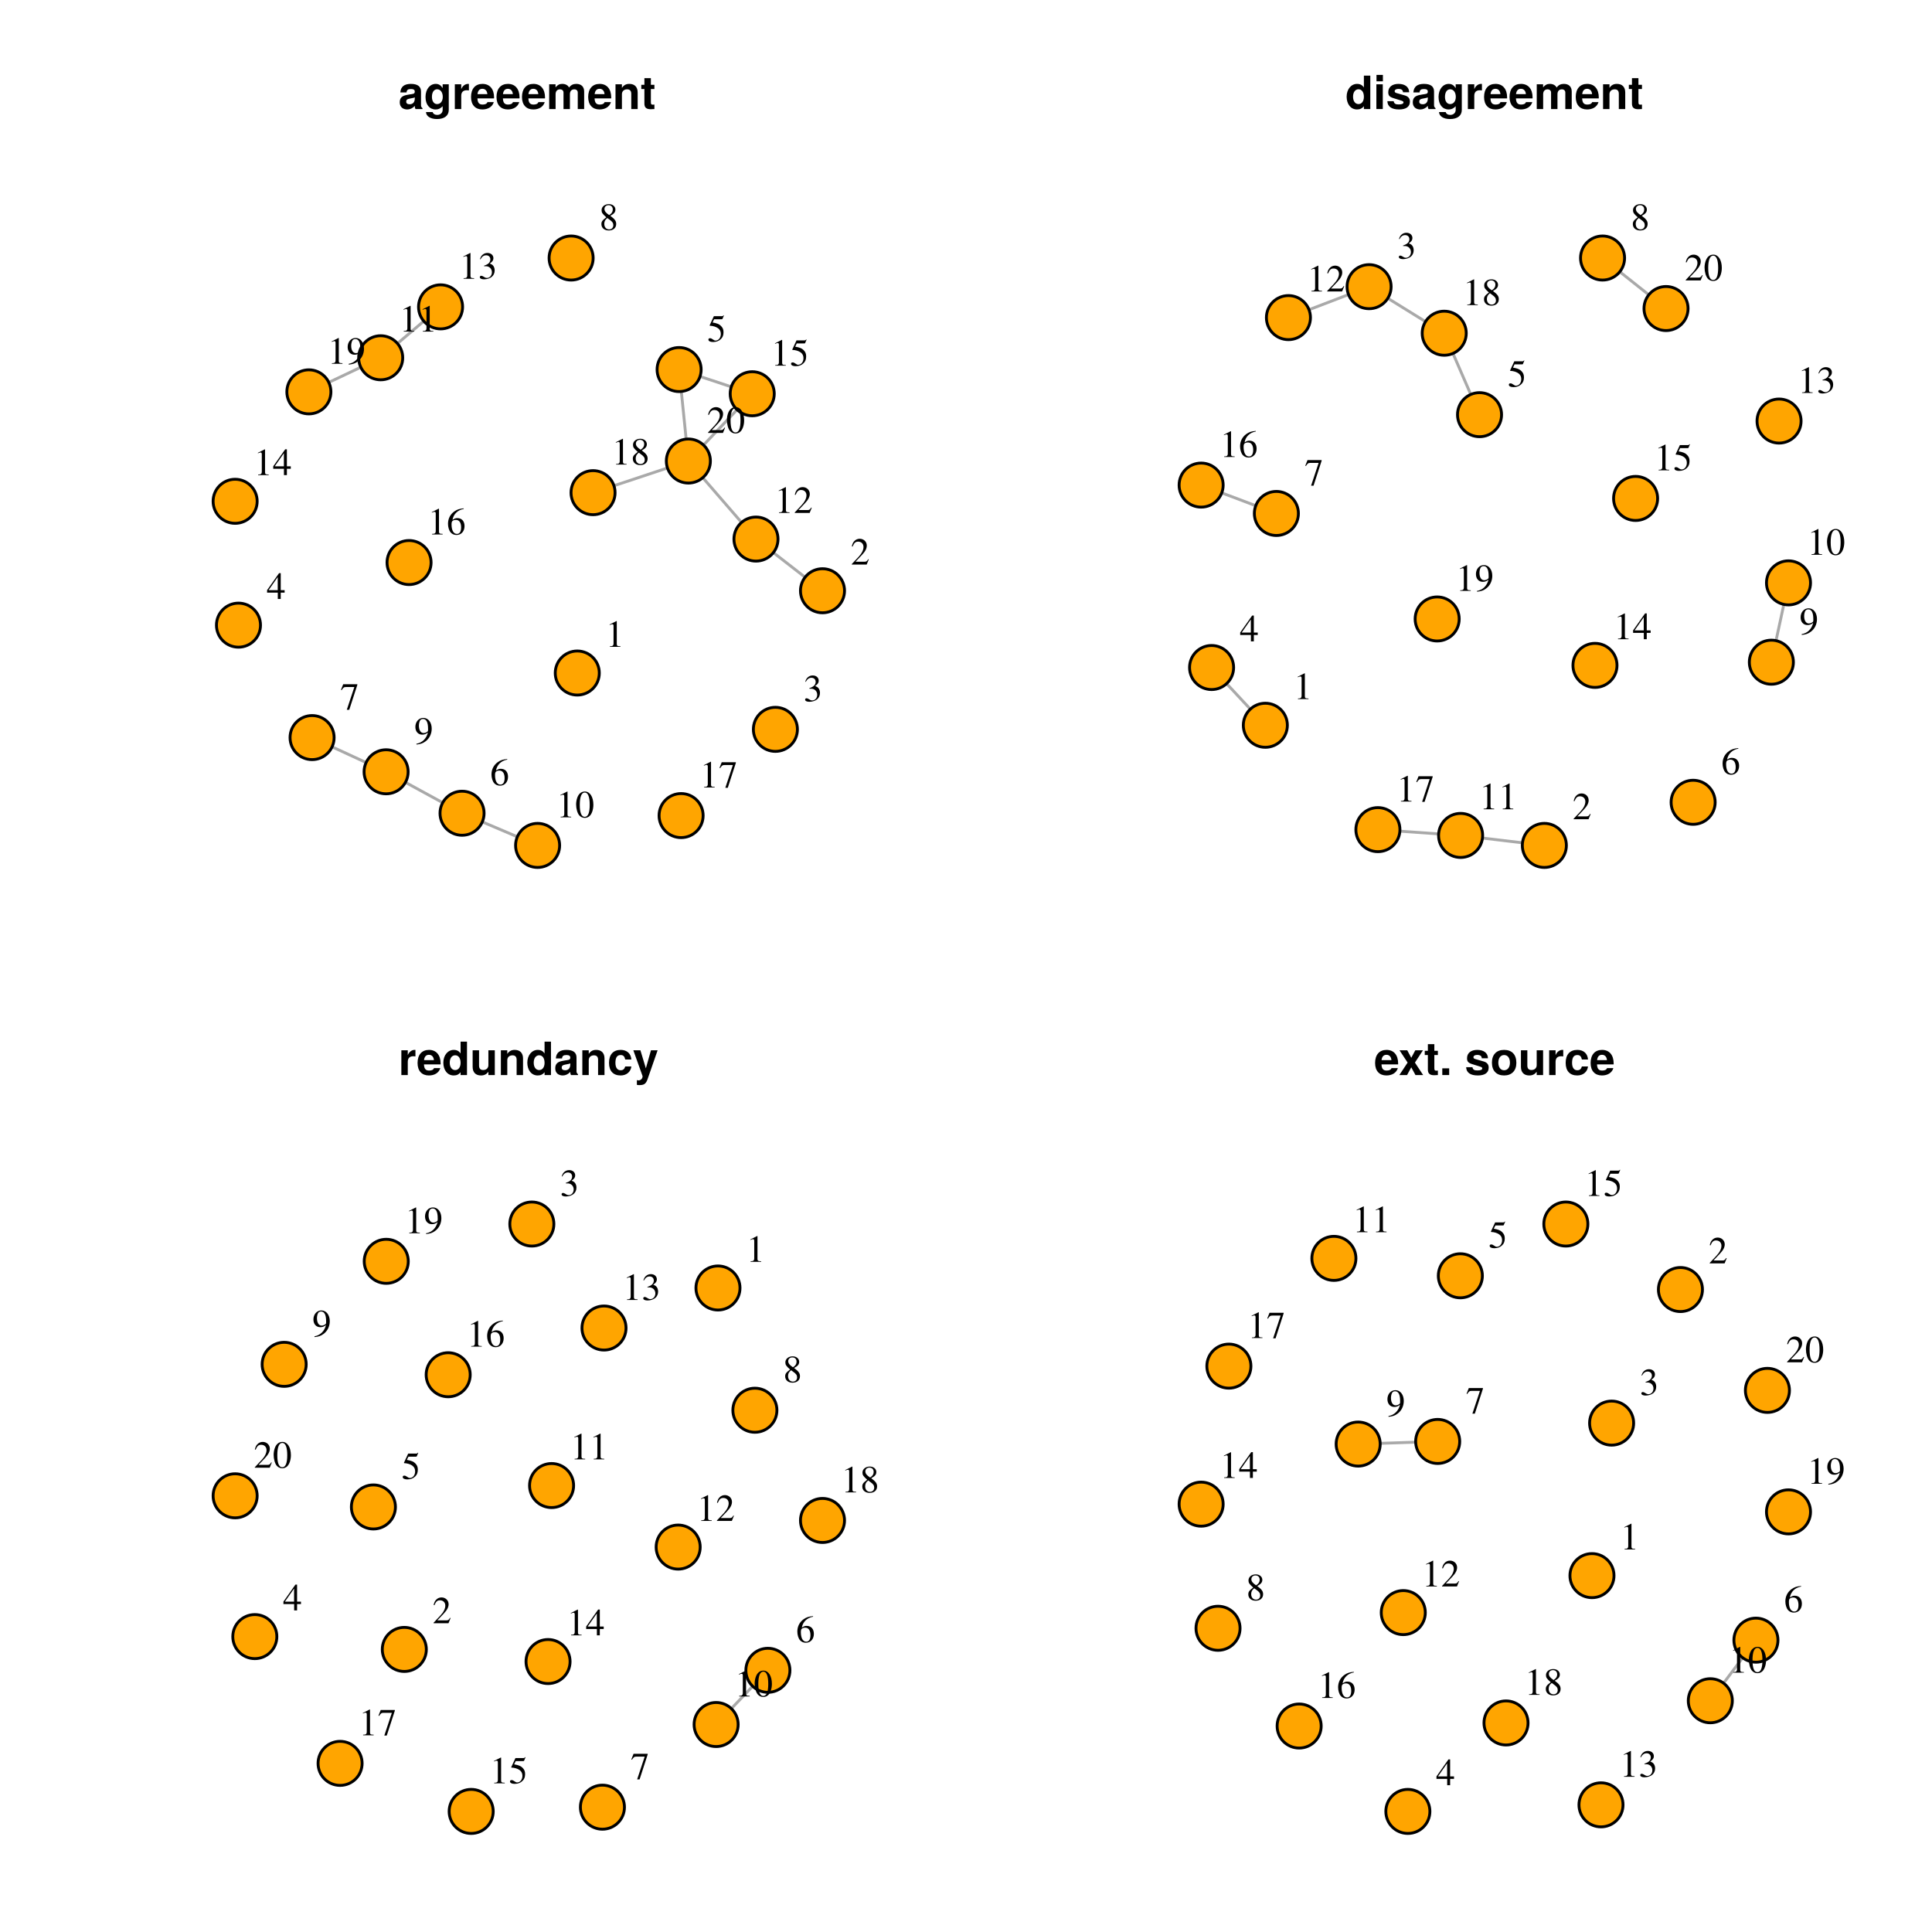 <?xml version="1.0" encoding="UTF-8"?>
<svg xmlns="http://www.w3.org/2000/svg" xmlns:xlink="http://www.w3.org/1999/xlink" width="504pt" height="504pt" viewBox="0 0 504 504" version="1.1">
<defs>
<g>
<symbol overflow="visible" id="glyph0-0">
<path style="stroke:none;" d=""/>
</symbol>
<symbol overflow="visible" id="glyph0-1">
<path style="stroke:none;" d="M 6.266 0 L 6.266 -0.203 C 5.969 -0.484 5.875 -0.656 5.875 -0.984 L 5.875 -4.578 C 5.875 -5.891 4.984 -6.562 3.234 -6.562 C 1.5 -6.562 0.578 -5.828 0.484 -4.328 L 2.094 -4.328 C 2.172 -5 2.453 -5.219 3.281 -5.219 C 3.922 -5.219 4.25 -5 4.25 -4.562 C 4.25 -3.891 3.734 -3.953 2.906 -3.812 L 2.234 -3.688 C 0.953 -3.469 0.328 -2.922 0.328 -1.75 C 0.328 -0.484 1.219 0.109 2.297 0.109 C 3.016 0.109 3.672 -0.203 4.25 -0.812 C 4.25 -0.484 4.297 -0.188 4.453 0 Z M 4.25 -2.766 C 4.25 -1.797 3.766 -1.25 2.922 -1.25 C 2.359 -1.25 2.016 -1.453 2.016 -1.938 C 2.016 -2.422 2.266 -2.609 2.969 -2.734 L 3.531 -2.844 C 3.984 -2.922 4.047 -2.953 4.25 -3.047 Z M 4.25 -2.766 "/>
</symbol>
<symbol overflow="visible" id="glyph0-2">
<path style="stroke:none;" d="M 6.469 0.219 L 6.469 -6.453 L 4.875 -6.453 L 4.875 -5.469 C 4.375 -6.234 3.828 -6.562 3.078 -6.562 C 1.547 -6.562 0.406 -5.156 0.406 -3.156 C 0.406 -1.141 1.453 0.109 3.047 0.109 C 3.797 0.109 4.25 -0.125 4.875 -0.734 L 4.875 0.219 C 4.875 0.984 4.297 1.531 3.453 1.531 C 2.828 1.531 2.406 1.266 2.266 0.781 L 0.531 0.781 C 0.562 1.828 1.625 2.609 3.391 2.609 C 5.344 2.609 6.469 1.734 6.469 0.219 Z M 4.906 -3.172 C 4.906 -2.016 4.297 -1.297 3.422 -1.297 C 2.625 -1.297 2.078 -2.016 2.078 -3.172 C 2.078 -4.406 2.625 -5.156 3.438 -5.156 C 4.281 -5.156 4.906 -4.375 4.906 -3.172 Z M 4.906 -3.172 "/>
</symbol>
<symbol overflow="visible" id="glyph0-3">
<path style="stroke:none;" d="M 4.422 -4.859 L 4.422 -6.547 C 4.328 -6.562 4.266 -6.562 4.219 -6.562 C 3.453 -6.562 2.781 -6.062 2.422 -5.188 L 2.422 -6.453 L 0.75 -6.453 L 0.75 0 L 2.422 0 L 2.422 -3.438 C 2.422 -4.406 2.922 -4.906 3.891 -4.906 C 4.078 -4.906 4.203 -4.891 4.422 -4.859 Z M 4.422 -4.859 "/>
</symbol>
<symbol overflow="visible" id="glyph0-4">
<path style="stroke:none;" d="M 6.281 -2.984 C 6.281 -5.219 5.156 -6.562 3.25 -6.562 C 1.406 -6.562 0.266 -5.312 0.266 -3.141 C 0.266 -1.078 1.391 0.109 3.219 0.109 C 4.656 0.109 5.828 -0.547 6.203 -1.812 L 4.547 -1.812 C 4.406 -1.344 3.891 -1.172 3.281 -1.172 C 2.484 -1.172 1.984 -1.531 1.938 -2.781 L 6.266 -2.781 Z M 4.531 -3.891 L 1.953 -3.891 C 2.062 -4.797 2.484 -5.281 3.234 -5.281 C 3.938 -5.281 4.453 -4.812 4.531 -3.891 Z M 4.531 -3.891 "/>
</symbol>
<symbol overflow="visible" id="glyph0-5">
<path style="stroke:none;" d="M 9.844 0 L 9.844 -4.562 C 9.844 -5.828 9.078 -6.562 7.797 -6.562 C 6.984 -6.562 6.406 -6.281 5.906 -5.609 C 5.594 -6.219 4.953 -6.562 4.141 -6.562 C 3.406 -6.562 2.922 -6.312 2.375 -5.656 L 2.375 -6.453 L 0.719 -6.453 L 0.719 0 L 2.391 0 L 2.391 -3.875 C 2.391 -4.656 2.828 -5.141 3.531 -5.141 C 4.094 -5.141 4.453 -4.812 4.453 -4.297 L 4.453 0 L 6.125 0 L 6.125 -3.875 C 6.125 -4.656 6.547 -5.141 7.266 -5.141 C 7.828 -5.141 8.172 -4.812 8.172 -4.297 L 8.172 0 Z M 9.844 0 "/>
</symbol>
<symbol overflow="visible" id="glyph0-6">
<path style="stroke:none;" d="M 6.531 0 L 6.531 -4.328 C 6.531 -5.75 5.734 -6.562 4.359 -6.562 C 3.484 -6.562 2.906 -6.234 2.422 -5.516 L 2.422 -6.453 L 0.75 -6.453 L 0.75 0 L 2.422 0 L 2.422 -3.875 C 2.422 -4.641 2.969 -5.141 3.781 -5.141 C 4.5 -5.141 4.859 -4.75 4.859 -3.984 L 4.859 0 Z M 6.531 0 "/>
</symbol>
<symbol overflow="visible" id="glyph0-7">
<path style="stroke:none;" d="M 3.594 0 L 3.594 -1.172 C 3.438 -1.141 3.328 -1.141 3.219 -1.141 C 2.766 -1.141 2.672 -1.266 2.672 -1.844 L 2.672 -5.219 L 3.594 -5.219 L 3.594 -6.328 L 2.672 -6.328 L 2.672 -8.062 L 0.984 -8.062 L 0.984 -6.328 L 0.172 -6.328 L 0.172 -5.219 L 0.984 -5.219 L 0.984 -1.391 C 0.984 -0.375 1.531 0.047 2.625 0.047 C 3 0.047 3.297 0.016 3.594 0 Z M 3.594 0 "/>
</symbol>
<symbol overflow="visible" id="glyph0-8">
<path style="stroke:none;" d="M 6.516 0 L 6.516 -8.719 L 4.844 -8.719 L 4.844 -5.625 C 4.422 -6.266 3.859 -6.562 3.062 -6.562 C 1.516 -6.562 0.344 -5.156 0.344 -3.219 C 0.344 -1.391 1.344 0.109 3.062 0.109 C 3.859 0.109 4.422 -0.188 4.844 -0.734 L 4.844 0 Z M 4.844 -3.188 C 4.844 -2.016 4.266 -1.297 3.438 -1.297 C 2.594 -1.297 2.016 -2.031 2.016 -3.219 C 2.016 -4.406 2.594 -5.156 3.438 -5.156 C 4.281 -5.156 4.844 -4.422 4.844 -3.188 Z M 4.844 -3.188 "/>
</symbol>
<symbol overflow="visible" id="glyph0-9">
<path style="stroke:none;" d="M 2.469 0 L 2.469 -6.453 L 0.797 -6.453 L 0.797 0 Z M 2.5 -7.234 L 2.5 -8.906 L 0.828 -8.906 L 0.828 -7.234 Z M 2.5 -7.234 "/>
</symbol>
<symbol overflow="visible" id="glyph0-10">
<path style="stroke:none;" d="M 6.219 -1.906 L 6.219 -2 C 6.219 -2.734 5.797 -3.281 4.953 -3.531 L 2.828 -4.141 C 2.359 -4.281 2.25 -4.391 2.25 -4.656 C 2.25 -5.016 2.625 -5.25 3.219 -5.25 C 4.016 -5.25 4.406 -4.953 4.422 -4.375 L 6.031 -4.375 C 6.016 -5.734 4.953 -6.562 3.234 -6.562 C 1.594 -6.562 0.578 -5.734 0.578 -4.406 C 0.578 -3.625 0.781 -3.188 1.984 -2.828 L 3.984 -2.203 C 4.406 -2.062 4.547 -1.938 4.547 -1.75 C 4.547 -1.359 4.078 -1.203 3.297 -1.203 C 2.531 -1.203 2.125 -1.344 1.984 -2.047 L 0.344 -2.047 C 0.391 -0.641 1.438 0.109 3.391 0.109 C 5.219 0.109 6.219 -0.609 6.219 -1.906 Z M 6.219 -1.906 "/>
</symbol>
<symbol overflow="visible" id="glyph0-11">
<path style="stroke:none;" d="M 6.469 0 L 6.469 -6.453 L 4.797 -6.453 L 4.797 -2.578 C 4.797 -1.812 4.25 -1.312 3.438 -1.312 C 2.719 -1.312 2.359 -1.703 2.359 -2.469 L 2.359 -6.453 L 0.688 -6.453 L 0.688 -2.125 C 0.688 -0.703 1.484 0.109 2.859 0.109 C 3.734 0.109 4.312 -0.219 4.797 -0.844 L 4.797 0 Z M 6.469 0 "/>
</symbol>
<symbol overflow="visible" id="glyph0-12">
<path style="stroke:none;" d="M 6.234 -2.234 L 4.641 -2.234 C 4.422 -1.562 4.094 -1.25 3.438 -1.25 C 2.594 -1.25 2.078 -1.922 2.078 -3.172 C 2.078 -4.359 2.391 -5.219 3.438 -5.219 C 4.125 -5.219 4.453 -4.891 4.641 -4.047 L 6.234 -4.047 C 6.125 -5.625 5.062 -6.562 3.453 -6.562 C 1.531 -6.562 0.406 -5.375 0.406 -3.172 C 0.406 -1.047 1.516 0.109 3.438 0.109 C 5 0.109 6.078 -0.859 6.234 -2.234 Z M 6.234 -2.234 "/>
</symbol>
<symbol overflow="visible" id="glyph0-13">
<path style="stroke:none;" d="M 6.438 -6.453 L 4.703 -6.453 L 3.375 -1.75 L 1.953 -6.453 L 0.109 -6.453 L 2.516 0.281 L 2.516 0.312 C 2.516 0.922 2.062 1.391 1.469 1.391 C 1.344 1.391 1.25 1.375 1.031 1.312 L 1.031 2.562 C 1.281 2.609 1.422 2.625 1.625 2.625 C 2.75 2.625 3.328 2.422 3.781 1.188 Z M 6.438 -6.453 "/>
</symbol>
<symbol overflow="visible" id="glyph0-14">
<path style="stroke:none;" d="M 6.391 0 L 4.25 -3.25 L 6.344 -6.453 L 4.344 -6.453 L 3.297 -4.5 L 2.25 -6.453 L 0.234 -6.453 L 2.344 -3.25 L 0.188 0 L 2.203 0 L 3.297 -2.016 L 4.391 0 Z M 6.391 0 "/>
</symbol>
<symbol overflow="visible" id="glyph0-15">
<path style="stroke:none;" d="M 2.562 0 L 2.562 -1.75 L 0.766 -1.75 L 0.766 0 Z M 2.562 0 "/>
</symbol>
<symbol overflow="visible" id="glyph0-16">
<path style="stroke:none;" d=""/>
</symbol>
<symbol overflow="visible" id="glyph0-17">
<path style="stroke:none;" d="M 6.797 -3.172 C 6.797 -5.359 5.625 -6.562 3.594 -6.562 C 1.625 -6.562 0.422 -5.344 0.422 -3.234 C 0.422 -1.094 1.625 0.109 3.609 0.109 C 5.562 0.109 6.797 -1.109 6.797 -3.172 Z M 5.125 -3.203 C 5.125 -2 4.5 -1.25 3.609 -1.25 C 2.703 -1.25 2.094 -2 2.094 -3.234 C 2.094 -4.453 2.703 -5.219 3.609 -5.219 C 4.531 -5.219 5.125 -4.469 5.125 -3.203 Z M 5.125 -3.203 "/>
</symbol>
<symbol overflow="visible" id="glyph1-0">
<path style="stroke:none;" d=""/>
</symbol>
<symbol overflow="visible" id="glyph1-1">
<path style="stroke:none;" d="M 3.922 0 L 3.922 -0.156 C 3.141 -0.156 2.969 -0.266 2.969 -0.734 L 2.969 -6.703 L 2.891 -6.734 L 1.109 -5.828 L 1.109 -5.688 C 1.219 -5.734 1.328 -5.766 1.375 -5.797 C 1.547 -5.859 1.719 -5.906 1.828 -5.906 C 2.031 -5.906 2.125 -5.75 2.125 -5.438 L 2.125 -0.922 C 2.125 -0.594 2.047 -0.375 1.875 -0.281 C 1.734 -0.188 1.594 -0.156 1.172 -0.156 L 1.172 0 Z M 3.922 0 "/>
</symbol>
<symbol overflow="visible" id="glyph1-2">
<path style="stroke:none;" d="M 4.734 -1.359 L 4.594 -1.406 C 4.234 -0.844 4.094 -0.75 3.656 -0.75 L 1.281 -0.75 L 2.953 -2.516 C 3.828 -3.438 4.219 -4.188 4.219 -4.969 C 4.219 -5.969 3.406 -6.734 2.375 -6.734 C 1.828 -6.734 1.312 -6.516 0.953 -6.109 C 0.625 -5.766 0.484 -5.453 0.312 -4.75 L 0.516 -4.703 C 0.922 -5.672 1.281 -5.984 1.953 -5.984 C 2.797 -5.984 3.359 -5.422 3.359 -4.594 C 3.359 -3.812 2.906 -2.891 2.062 -2 L 0.297 -0.125 L 0.297 0 L 4.188 0 Z M 4.734 -1.359 "/>
</symbol>
<symbol overflow="visible" id="glyph1-3">
<path style="stroke:none;" d="M 4.297 -2.188 C 4.297 -2.688 4.141 -3.156 3.859 -3.469 C 3.656 -3.688 3.469 -3.797 3.031 -3.984 C 3.719 -4.453 3.969 -4.828 3.969 -5.359 C 3.969 -6.172 3.328 -6.734 2.406 -6.734 C 1.906 -6.734 1.469 -6.562 1.109 -6.234 C 0.812 -5.969 0.672 -5.719 0.453 -5.109 L 0.594 -5.078 C 1 -5.797 1.453 -6.125 2.078 -6.125 C 2.734 -6.125 3.172 -5.688 3.172 -5.062 C 3.172 -4.703 3.031 -4.344 2.781 -4.094 C 2.484 -3.797 2.203 -3.656 1.516 -3.406 L 1.516 -3.281 C 2.109 -3.281 2.344 -3.266 2.578 -3.172 C 3.188 -2.953 3.578 -2.391 3.578 -1.703 C 3.578 -0.859 3.016 -0.219 2.281 -0.219 C 2.016 -0.219 1.812 -0.281 1.438 -0.531 C 1.141 -0.703 0.969 -0.781 0.812 -0.781 C 0.578 -0.781 0.422 -0.641 0.422 -0.422 C 0.422 -0.078 0.859 0.141 1.547 0.141 C 2.312 0.141 3.109 -0.125 3.578 -0.531 C 4.047 -0.938 4.297 -1.516 4.297 -2.188 Z M 4.297 -2.188 "/>
</symbol>
<symbol overflow="visible" id="glyph1-4">
<path style="stroke:none;" d="M 4.703 -1.656 L 4.703 -2.297 L 3.688 -2.297 L 3.688 -6.734 L 3.25 -6.734 L 0.125 -2.297 L 0.125 -1.656 L 2.922 -1.656 L 2.922 0 L 3.688 0 L 3.688 -1.656 Z M 2.906 -2.297 L 0.516 -2.297 L 2.906 -5.719 Z M 2.906 -2.297 "/>
</symbol>
<symbol overflow="visible" id="glyph1-5">
<path style="stroke:none;" d="M 4.359 -6.781 L 4.266 -6.844 C 4.125 -6.641 4.016 -6.594 3.812 -6.594 L 1.734 -6.594 L 0.641 -4.234 C 0.641 -4.203 0.641 -4.188 0.641 -4.188 C 0.641 -4.125 0.672 -4.094 0.75 -4.094 C 1.078 -4.094 1.469 -4.031 1.875 -3.906 C 3.031 -3.531 3.547 -2.922 3.547 -1.938 C 3.547 -0.969 2.953 -0.234 2.172 -0.234 C 1.969 -0.234 1.797 -0.297 1.5 -0.516 C 1.188 -0.75 0.953 -0.844 0.75 -0.844 C 0.453 -0.844 0.312 -0.734 0.312 -0.484 C 0.312 -0.094 0.781 0.141 1.531 0.141 C 2.375 0.141 3.078 -0.125 3.578 -0.641 C 4.047 -1.078 4.25 -1.656 4.25 -2.406 C 4.25 -3.125 4.062 -3.578 3.562 -4.078 C 3.125 -4.516 2.562 -4.75 1.391 -4.953 L 1.797 -5.797 L 3.75 -5.797 C 3.906 -5.797 3.953 -5.828 3.984 -5.891 Z M 4.359 -6.781 "/>
</symbol>
<symbol overflow="visible" id="glyph1-6">
<path style="stroke:none;" d="M 4.656 -2.188 C 4.656 -3.453 3.938 -4.266 2.781 -4.266 C 2.344 -4.266 2.141 -4.188 1.516 -3.812 C 1.781 -5.312 2.891 -6.391 4.453 -6.656 L 4.438 -6.812 C 3.297 -6.703 2.734 -6.516 2 -6.016 C 0.922 -5.25 0.344 -4.109 0.344 -2.781 C 0.344 -1.906 0.609 -1.031 1.031 -0.531 C 1.406 -0.094 1.953 0.141 2.562 0.141 C 3.797 0.141 4.656 -0.812 4.656 -2.188 Z M 3.766 -1.844 C 3.766 -0.75 3.375 -0.141 2.672 -0.141 C 1.797 -0.141 1.266 -1.078 1.266 -2.625 C 1.266 -3.125 1.344 -3.406 1.547 -3.547 C 1.75 -3.719 2.062 -3.797 2.406 -3.797 C 3.266 -3.797 3.766 -3.078 3.766 -1.844 Z M 3.766 -1.844 "/>
</symbol>
<symbol overflow="visible" id="glyph1-7">
<path style="stroke:none;" d="M 4.469 -6.422 L 4.469 -6.594 L 0.781 -6.594 L 0.203 -5.125 L 0.375 -5.047 C 0.797 -5.719 0.969 -5.859 1.516 -5.859 L 3.688 -5.859 L 1.719 0.078 L 2.359 0.078 Z M 4.469 -6.422 "/>
</symbol>
<symbol overflow="visible" id="glyph1-8">
<path style="stroke:none;" d="M 4.422 -1.547 C 4.422 -2.312 4.094 -2.797 2.891 -3.688 C 3.875 -4.219 4.219 -4.641 4.219 -5.312 C 4.219 -6.125 3.5 -6.734 2.516 -6.734 C 1.422 -6.734 0.609 -6.062 0.609 -5.156 C 0.609 -4.516 0.812 -4.219 1.844 -3.297 C 0.781 -2.484 0.562 -2.188 0.562 -1.5 C 0.562 -0.531 1.344 0.141 2.469 0.141 C 3.656 0.141 4.422 -0.516 4.422 -1.547 Z M 3.672 -1.234 C 3.672 -0.594 3.219 -0.141 2.578 -0.141 C 1.828 -0.141 1.312 -0.719 1.312 -1.578 C 1.312 -2.219 1.531 -2.641 2.109 -3.109 L 2.703 -2.672 C 3.438 -2.156 3.672 -1.797 3.672 -1.234 Z M 3.531 -5.328 C 3.531 -4.75 3.25 -4.312 2.688 -3.938 C 2.641 -3.906 2.641 -3.906 2.594 -3.875 C 1.719 -4.453 1.359 -4.906 1.359 -5.469 C 1.359 -6.047 1.797 -6.453 2.422 -6.453 C 3.109 -6.453 3.531 -6.016 3.531 -5.328 Z M 3.531 -5.328 "/>
</symbol>
<symbol overflow="visible" id="glyph1-9">
<path style="stroke:none;" d="M 4.562 -3.922 C 4.562 -5.562 3.656 -6.734 2.375 -6.734 C 1.188 -6.734 0.297 -5.719 0.297 -4.375 C 0.297 -3.172 1.016 -2.359 2.094 -2.359 C 2.641 -2.359 3.062 -2.516 3.578 -2.922 C 3.172 -1.297 2.062 -0.234 0.562 0.016 L 0.594 0.219 C 1.703 0.094 2.25 -0.094 2.922 -0.594 C 3.969 -1.344 4.562 -2.578 4.562 -3.922 Z M 3.609 -3.531 C 3.609 -3.328 3.562 -3.25 3.453 -3.156 C 3.172 -2.922 2.812 -2.781 2.453 -2.781 C 1.688 -2.781 1.219 -3.531 1.219 -4.719 C 1.219 -5.281 1.375 -5.875 1.578 -6.141 C 1.75 -6.344 2 -6.453 2.297 -6.453 C 3.156 -6.453 3.609 -5.594 3.609 -3.922 Z M 3.609 -3.531 "/>
</symbol>
<symbol overflow="visible" id="glyph1-10">
<path style="stroke:none;" d="M 4.734 -3.281 C 4.734 -5.328 3.828 -6.734 2.531 -6.734 C 1.984 -6.734 1.562 -6.562 1.188 -6.203 C 0.609 -5.656 0.234 -4.516 0.234 -3.344 C 0.234 -2.266 0.562 -1.094 1.031 -0.531 C 1.406 -0.094 1.906 0.141 2.484 0.141 C 3 0.141 3.422 -0.031 3.781 -0.375 C 4.359 -0.922 4.734 -2.078 4.734 -3.281 Z M 3.781 -3.266 C 3.781 -1.188 3.344 -0.125 2.484 -0.125 C 1.625 -0.125 1.188 -1.188 1.188 -3.25 C 1.188 -5.359 1.641 -6.469 2.5 -6.469 C 3.328 -6.469 3.781 -5.344 3.781 -3.266 Z M 3.781 -3.266 "/>
</symbol>
</g>
</defs>
<g id="surface8">
<rect x="0" y="0" width="504" height="504" style="fill:rgb(100%,100%,100%);fill-opacity:1;stroke:none;"/>
<g style="fill:rgb(0%,0%,0%);fill-opacity:1;">
  <use xlink:href="#glyph0-1" x="103.953" y="28.446"/>
  <use xlink:href="#glyph0-2" x="110.599" y="28.446"/>
  <use xlink:href="#glyph0-3" x="117.901" y="28.446"/>
  <use xlink:href="#glyph0-4" x="122.61" y="28.446"/>
  <use xlink:href="#glyph0-4" x="129.256" y="28.446"/>
  <use xlink:href="#glyph0-4" x="135.901" y="28.446"/>
  <use xlink:href="#glyph0-5" x="142.547" y="28.446"/>
  <use xlink:href="#glyph0-4" x="153.172" y="28.446"/>
  <use xlink:href="#glyph0-6" x="159.817" y="28.446"/>
  <use xlink:href="#glyph0-7" x="167.12" y="28.446"/>
</g>
<path style="fill:none;stroke-width:0.75;stroke-linecap:round;stroke-linejoin:round;stroke:rgb(66.275%,66.275%,66.275%);stroke-opacity:1;stroke-miterlimit:10;" d="M 210.027 150.586 L 201.75 144.156 "/>
<path style="fill:none;stroke-width:0.75;stroke-linecap:round;stroke-linejoin:round;stroke:rgb(66.275%,66.275%,66.275%);stroke-opacity:1;stroke-miterlimit:10;" d="M 182.613 98.207 L 190.777 100.91 "/>
<path style="fill:none;stroke-width:0.75;stroke-linecap:round;stroke-linejoin:round;stroke:rgb(66.275%,66.275%,66.275%);stroke-opacity:1;stroke-miterlimit:10;" d="M 177.738 102.121 L 178.996 114.551 "/>
<path style="fill:none;stroke-width:0.75;stroke-linecap:round;stroke-linejoin:round;stroke:rgb(66.275%,66.275%,66.275%);stroke-opacity:1;stroke-miterlimit:10;" d="M 115.492 209.398 L 105.766 204.09 "/>
<path style="fill:none;stroke-width:0.75;stroke-linecap:round;stroke-linejoin:round;stroke:rgb(66.275%,66.275%,66.275%);stroke-opacity:1;stroke-miterlimit:10;" d="M 125.82 214.402 L 134.957 218.289 "/>
<path style="fill:none;stroke-width:0.75;stroke-linecap:round;stroke-linejoin:round;stroke:rgb(66.275%,66.275%,66.275%);stroke-opacity:1;stroke-miterlimit:10;" d="M 86.629 194.824 L 95.508 198.926 "/>
<path style="fill:none;stroke-width:0.75;stroke-linecap:round;stroke-linejoin:round;stroke:rgb(66.275%,66.275%,66.275%);stroke-opacity:1;stroke-miterlimit:10;" d="M 103.688 89.609 L 110.555 83.773 "/>
<path style="fill:none;stroke-width:0.75;stroke-linecap:round;stroke-linejoin:round;stroke:rgb(66.275%,66.275%,66.275%);stroke-opacity:1;stroke-miterlimit:10;" d="M 94.121 95.797 L 85.77 99.758 "/>
<path style="fill:none;stroke-width:0.75;stroke-linecap:round;stroke-linejoin:round;stroke:rgb(66.275%,66.275%,66.275%);stroke-opacity:1;stroke-miterlimit:10;" d="M 193.449 136.289 L 183.336 124.613 "/>
<path style="fill:none;stroke-width:0.75;stroke-linecap:round;stroke-linejoin:round;stroke:rgb(66.275%,66.275%,66.275%);stroke-opacity:1;stroke-miterlimit:10;" d="M 192.277 106.883 L 183.531 116.102 "/>
<path style="fill:none;stroke-width:0.75;stroke-linecap:round;stroke-linejoin:round;stroke:rgb(66.275%,66.275%,66.275%);stroke-opacity:1;stroke-miterlimit:10;" d="M 160.164 126.711 L 174.121 122.078 "/>
<path style="fill-rule:nonzero;fill:rgb(100%,64.706%,0%);fill-opacity:1;stroke-width:0.75;stroke-linecap:round;stroke-linejoin:round;stroke:rgb(0%,0%,0%);stroke-opacity:1;stroke-miterlimit:10;" d="M 156.34 175.57 C 156.34 178.746 153.77 181.316 150.594 181.316 C 147.422 181.316 144.848 178.746 144.848 175.57 C 144.848 172.398 147.422 169.824 150.594 169.824 C 153.77 169.824 156.34 172.398 156.34 175.57 "/>
<path style="fill-rule:nonzero;fill:rgb(100%,64.706%,0%);fill-opacity:1;stroke-width:0.75;stroke-linecap:round;stroke-linejoin:round;stroke:rgb(0%,0%,0%);stroke-opacity:1;stroke-miterlimit:10;" d="M 220.312 154.109 C 220.312 157.285 217.738 159.855 214.566 159.855 C 211.391 159.855 208.82 157.285 208.82 154.109 C 208.82 150.938 211.391 148.363 214.566 148.363 C 217.738 148.363 220.312 150.938 220.312 154.109 "/>
<path style="fill-rule:nonzero;fill:rgb(100%,64.706%,0%);fill-opacity:1;stroke-width:0.75;stroke-linecap:round;stroke-linejoin:round;stroke:rgb(0%,0%,0%);stroke-opacity:1;stroke-miterlimit:10;" d="M 208.023 190.266 C 208.023 193.438 205.449 196.012 202.277 196.012 C 199.102 196.012 196.531 193.438 196.531 190.266 C 196.531 187.094 199.102 184.52 202.277 184.52 C 205.449 184.52 208.023 187.094 208.023 190.266 "/>
<path style="fill-rule:nonzero;fill:rgb(100%,64.706%,0%);fill-opacity:1;stroke-width:0.75;stroke-linecap:round;stroke-linejoin:round;stroke:rgb(0%,0%,0%);stroke-opacity:1;stroke-miterlimit:10;" d="M 67.957 163.082 C 67.957 166.254 65.383 168.828 62.211 168.828 C 59.039 168.828 56.465 166.254 56.465 163.082 C 56.465 159.91 59.039 157.336 62.211 157.336 C 65.383 157.336 67.957 159.91 67.957 163.082 "/>
<path style="fill-rule:nonzero;fill:rgb(100%,64.706%,0%);fill-opacity:1;stroke-width:0.75;stroke-linecap:round;stroke-linejoin:round;stroke:rgb(0%,0%,0%);stroke-opacity:1;stroke-miterlimit:10;" d="M 182.906 96.402 C 182.906 99.578 180.332 102.148 177.16 102.148 C 173.984 102.148 171.414 99.578 171.414 96.402 C 171.414 93.23 173.984 90.66 177.16 90.66 C 180.332 90.66 182.906 93.23 182.906 96.402 "/>
<path style="fill-rule:nonzero;fill:rgb(100%,64.706%,0%);fill-opacity:1;stroke-width:0.75;stroke-linecap:round;stroke-linejoin:round;stroke:rgb(0%,0%,0%);stroke-opacity:1;stroke-miterlimit:10;" d="M 126.281 212.148 C 126.281 215.324 123.707 217.895 120.535 217.895 C 117.359 217.895 114.789 215.324 114.789 212.148 C 114.789 208.977 117.359 206.402 120.535 206.402 C 123.707 206.402 126.281 208.977 126.281 212.148 "/>
<path style="fill-rule:nonzero;fill:rgb(100%,64.706%,0%);fill-opacity:1;stroke-width:0.75;stroke-linecap:round;stroke-linejoin:round;stroke:rgb(0%,0%,0%);stroke-opacity:1;stroke-miterlimit:10;" d="M 87.16 192.414 C 87.16 195.59 84.59 198.16 81.414 198.16 C 78.242 198.16 75.668 195.59 75.668 192.414 C 75.668 189.242 78.242 186.668 81.414 186.668 C 84.59 186.668 87.16 189.242 87.16 192.414 "/>
<path style="fill-rule:nonzero;fill:rgb(100%,64.706%,0%);fill-opacity:1;stroke-width:0.75;stroke-linecap:round;stroke-linejoin:round;stroke:rgb(0%,0%,0%);stroke-opacity:1;stroke-miterlimit:10;" d="M 154.734 67.312 C 154.734 70.488 152.164 73.059 148.988 73.059 C 145.816 73.059 143.242 70.488 143.242 67.312 C 143.242 64.141 145.816 61.566 148.988 61.566 C 152.164 61.566 154.734 64.141 154.734 67.312 "/>
<path style="fill-rule:nonzero;fill:rgb(100%,64.706%,0%);fill-opacity:1;stroke-width:0.75;stroke-linecap:round;stroke-linejoin:round;stroke:rgb(0%,0%,0%);stroke-opacity:1;stroke-miterlimit:10;" d="M 106.469 201.336 C 106.469 204.512 103.898 207.082 100.723 207.082 C 97.551 207.082 94.977 204.512 94.977 201.336 C 94.977 198.164 97.551 195.59 100.723 195.59 C 103.898 195.59 106.469 198.164 106.469 201.336 "/>
<path style="fill-rule:nonzero;fill:rgb(100%,64.706%,0%);fill-opacity:1;stroke-width:0.75;stroke-linecap:round;stroke-linejoin:round;stroke:rgb(0%,0%,0%);stroke-opacity:1;stroke-miterlimit:10;" d="M 145.992 220.543 C 145.992 223.715 143.418 226.289 140.246 226.289 C 137.07 226.289 134.5 223.715 134.5 220.543 C 134.5 217.367 137.07 214.797 140.246 214.797 C 143.418 214.797 145.992 217.367 145.992 220.543 "/>
<path style="fill-rule:nonzero;fill:rgb(100%,64.706%,0%);fill-opacity:1;stroke-width:0.75;stroke-linecap:round;stroke-linejoin:round;stroke:rgb(0%,0%,0%);stroke-opacity:1;stroke-miterlimit:10;" d="M 105.059 93.332 C 105.059 96.508 102.484 99.078 99.312 99.078 C 96.137 99.078 93.566 96.508 93.566 93.332 C 93.566 90.16 96.137 87.586 99.312 87.586 C 102.484 87.586 105.059 90.16 105.059 93.332 "/>
<path style="fill-rule:nonzero;fill:rgb(100%,64.706%,0%);fill-opacity:1;stroke-width:0.75;stroke-linecap:round;stroke-linejoin:round;stroke:rgb(0%,0%,0%);stroke-opacity:1;stroke-miterlimit:10;" d="M 202.957 140.629 C 202.957 143.805 200.387 146.375 197.211 146.375 C 194.039 146.375 191.465 143.805 191.465 140.629 C 191.465 137.457 194.039 134.883 197.211 134.883 C 200.387 134.883 202.957 137.457 202.957 140.629 "/>
<path style="fill-rule:nonzero;fill:rgb(100%,64.706%,0%);fill-opacity:1;stroke-width:0.75;stroke-linecap:round;stroke-linejoin:round;stroke:rgb(0%,0%,0%);stroke-opacity:1;stroke-miterlimit:10;" d="M 120.676 80.051 C 120.676 83.223 118.105 85.797 114.93 85.797 C 111.758 85.797 109.184 83.223 109.184 80.051 C 109.184 76.875 111.758 74.305 114.93 74.305 C 118.105 74.305 120.676 76.875 120.676 80.051 "/>
<path style="fill-rule:nonzero;fill:rgb(100%,64.706%,0%);fill-opacity:1;stroke-width:0.75;stroke-linecap:round;stroke-linejoin:round;stroke:rgb(0%,0%,0%);stroke-opacity:1;stroke-miterlimit:10;" d="M 67.086 130.773 C 67.086 133.945 64.512 136.52 61.34 136.52 C 58.164 136.52 55.594 133.945 55.594 130.773 C 55.594 127.598 58.164 125.027 61.34 125.027 C 64.512 125.027 67.086 127.598 67.086 130.773 "/>
<path style="fill-rule:nonzero;fill:rgb(100%,64.706%,0%);fill-opacity:1;stroke-width:0.75;stroke-linecap:round;stroke-linejoin:round;stroke:rgb(0%,0%,0%);stroke-opacity:1;stroke-miterlimit:10;" d="M 201.98 102.715 C 201.98 105.887 199.406 108.461 196.234 108.461 C 193.059 108.461 190.488 105.887 190.488 102.715 C 190.488 99.539 193.059 96.969 196.234 96.969 C 199.406 96.969 201.98 99.539 201.98 102.715 "/>
<path style="fill-rule:nonzero;fill:rgb(100%,64.706%,0%);fill-opacity:1;stroke-width:0.75;stroke-linecap:round;stroke-linejoin:round;stroke:rgb(0%,0%,0%);stroke-opacity:1;stroke-miterlimit:10;" d="M 112.457 146.75 C 112.457 149.926 109.883 152.496 106.711 152.496 C 103.539 152.496 100.965 149.926 100.965 146.75 C 100.965 143.578 103.539 141.004 106.711 141.004 C 109.883 141.004 112.457 143.578 112.457 146.75 "/>
<path style="fill-rule:nonzero;fill:rgb(100%,64.706%,0%);fill-opacity:1;stroke-width:0.75;stroke-linecap:round;stroke-linejoin:round;stroke:rgb(0%,0%,0%);stroke-opacity:1;stroke-miterlimit:10;" d="M 183.426 212.762 C 183.426 215.938 180.852 218.508 177.68 218.508 C 174.504 218.508 171.934 215.938 171.934 212.762 C 171.934 209.59 174.504 207.016 177.68 207.016 C 180.852 207.016 183.426 209.59 183.426 212.762 "/>
<path style="fill-rule:nonzero;fill:rgb(100%,64.706%,0%);fill-opacity:1;stroke-width:0.75;stroke-linecap:round;stroke-linejoin:round;stroke:rgb(0%,0%,0%);stroke-opacity:1;stroke-miterlimit:10;" d="M 160.453 128.52 C 160.453 131.695 157.883 134.266 154.707 134.266 C 151.535 134.266 148.965 131.695 148.965 128.52 C 148.965 125.348 151.535 122.773 154.707 122.773 C 157.883 122.773 160.453 125.348 160.453 128.52 "/>
<path style="fill-rule:nonzero;fill:rgb(100%,64.706%,0%);fill-opacity:1;stroke-width:0.75;stroke-linecap:round;stroke-linejoin:round;stroke:rgb(0%,0%,0%);stroke-opacity:1;stroke-miterlimit:10;" d="M 86.324 102.223 C 86.324 105.395 83.754 107.969 80.578 107.969 C 77.406 107.969 74.832 105.395 74.832 102.223 C 74.832 99.051 77.406 96.477 80.578 96.477 C 83.754 96.477 86.324 99.051 86.324 102.223 "/>
<path style="fill-rule:nonzero;fill:rgb(100%,64.706%,0%);fill-opacity:1;stroke-width:0.75;stroke-linecap:round;stroke-linejoin:round;stroke:rgb(0%,0%,0%);stroke-opacity:1;stroke-miterlimit:10;" d="M 185.32 120.27 C 185.32 123.441 182.75 126.016 179.574 126.016 C 176.402 126.016 173.828 123.441 173.828 120.27 C 173.828 117.094 176.402 114.523 179.574 114.523 C 182.75 114.523 185.32 117.094 185.32 120.27 "/>
<g style="fill:rgb(0%,0%,0%);fill-opacity:1;">
  <use xlink:href="#glyph1-1" x="157.93" y="168.742"/>
</g>
<g style="fill:rgb(0%,0%,0%);fill-opacity:1;">
  <use xlink:href="#glyph1-2" x="221.902" y="147.281"/>
</g>
<g style="fill:rgb(0%,0%,0%);fill-opacity:1;">
  <use xlink:href="#glyph1-3" x="209.609" y="182.938"/>
</g>
<g style="fill:rgb(0%,0%,0%);fill-opacity:1;">
  <use xlink:href="#glyph1-4" x="69.547" y="156.254"/>
</g>
<g style="fill:rgb(0%,0%,0%);fill-opacity:1;">
  <use xlink:href="#glyph1-5" x="184.492" y="89.078"/>
</g>
<g style="fill:rgb(0%,0%,0%);fill-opacity:1;">
  <use xlink:href="#glyph1-6" x="127.871" y="204.82"/>
</g>
<g style="fill:rgb(0%,0%,0%);fill-opacity:1;">
  <use xlink:href="#glyph1-7" x="88.75" y="185.086"/>
</g>
<g style="fill:rgb(0%,0%,0%);fill-opacity:1;">
  <use xlink:href="#glyph1-8" x="156.324" y="59.984"/>
</g>
<g style="fill:rgb(0%,0%,0%);fill-opacity:1;">
  <use xlink:href="#glyph1-9" x="108.059" y="194.008"/>
</g>
<g style="fill:rgb(0%,0%,0%);fill-opacity:1;">
  <use xlink:href="#glyph1-1" x="145.078" y="213.215"/>
  <use xlink:href="#glyph1-10" x="150.059" y="213.215"/>
</g>
<g style="fill:rgb(0%,0%,0%);fill-opacity:1;">
  <use xlink:href="#glyph1-1" x="104.148" y="86.504"/>
  <use xlink:href="#glyph1-1" x="109.129" y="86.504"/>
</g>
<g style="fill:rgb(0%,0%,0%);fill-opacity:1;">
  <use xlink:href="#glyph1-1" x="202.047" y="133.805"/>
  <use xlink:href="#glyph1-2" x="207.027" y="133.805"/>
</g>
<g style="fill:rgb(0%,0%,0%);fill-opacity:1;">
  <use xlink:href="#glyph1-1" x="119.766" y="72.723"/>
  <use xlink:href="#glyph1-3" x="124.746" y="72.723"/>
</g>
<g style="fill:rgb(0%,0%,0%);fill-opacity:1;">
  <use xlink:href="#glyph1-1" x="66.172" y="123.945"/>
  <use xlink:href="#glyph1-4" x="71.152" y="123.945"/>
</g>
<g style="fill:rgb(0%,0%,0%);fill-opacity:1;">
  <use xlink:href="#glyph1-1" x="201.07" y="95.387"/>
  <use xlink:href="#glyph1-5" x="206.051" y="95.387"/>
</g>
<g style="fill:rgb(0%,0%,0%);fill-opacity:1;">
  <use xlink:href="#glyph1-1" x="111.547" y="139.422"/>
  <use xlink:href="#glyph1-6" x="116.527" y="139.422"/>
</g>
<g style="fill:rgb(0%,0%,0%);fill-opacity:1;">
  <use xlink:href="#glyph1-1" x="182.516" y="205.434"/>
  <use xlink:href="#glyph1-7" x="187.496" y="205.434"/>
</g>
<g style="fill:rgb(0%,0%,0%);fill-opacity:1;">
  <use xlink:href="#glyph1-1" x="159.543" y="121.191"/>
  <use xlink:href="#glyph1-8" x="164.523" y="121.191"/>
</g>
<g style="fill:rgb(0%,0%,0%);fill-opacity:1;">
  <use xlink:href="#glyph1-1" x="85.414" y="94.895"/>
  <use xlink:href="#glyph1-9" x="90.395" y="94.895"/>
</g>
<g style="fill:rgb(0%,0%,0%);fill-opacity:1;">
  <use xlink:href="#glyph1-2" x="184.41" y="112.941"/>
  <use xlink:href="#glyph1-10" x="189.391" y="112.941"/>
</g>
<g style="fill:rgb(0%,0%,0%);fill-opacity:1;">
  <use xlink:href="#glyph0-8" x="350.953" y="28.446"/>
  <use xlink:href="#glyph0-9" x="358.256" y="28.446"/>
  <use xlink:href="#glyph0-10" x="361.578" y="28.446"/>
  <use xlink:href="#glyph0-1" x="368.224" y="28.446"/>
  <use xlink:href="#glyph0-2" x="374.869" y="28.446"/>
  <use xlink:href="#glyph0-3" x="382.172" y="28.446"/>
  <use xlink:href="#glyph0-4" x="386.881" y="28.446"/>
  <use xlink:href="#glyph0-4" x="393.526" y="28.446"/>
  <use xlink:href="#glyph0-5" x="400.172" y="28.446"/>
  <use xlink:href="#glyph0-4" x="410.797" y="28.446"/>
  <use xlink:href="#glyph0-6" x="417.442" y="28.446"/>
  <use xlink:href="#glyph0-7" x="424.745" y="28.446"/>
</g>
<path style="fill:none;stroke-width:0.75;stroke-linecap:round;stroke-linejoin:round;stroke:rgb(66.275%,66.275%,66.275%);stroke-opacity:1;stroke-miterlimit:10;" d="M 326.176 184.992 L 319.984 178.34 "/>
<path style="fill:none;stroke-width:0.75;stroke-linecap:round;stroke-linejoin:round;stroke:rgb(66.275%,66.275%,66.275%);stroke-opacity:1;stroke-miterlimit:10;" d="M 397.168 219.863 L 386.734 218.617 "/>
<path style="fill:none;stroke-width:0.75;stroke-linecap:round;stroke-linejoin:round;stroke:rgb(66.275%,66.275%,66.275%);stroke-opacity:1;stroke-miterlimit:10;" d="M 351.789 76.844 L 341.477 80.797 "/>
<path style="fill:none;stroke-width:0.75;stroke-linecap:round;stroke-linejoin:round;stroke:rgb(66.275%,66.275%,66.275%);stroke-opacity:1;stroke-miterlimit:10;" d="M 362.039 77.809 L 371.871 83.902 "/>
<path style="fill:none;stroke-width:0.75;stroke-linecap:round;stroke-linejoin:round;stroke:rgb(66.275%,66.275%,66.275%);stroke-opacity:1;stroke-miterlimit:10;" d="M 383.68 102.902 L 379.039 92.199 "/>
<path style="fill:none;stroke-width:0.75;stroke-linecap:round;stroke-linejoin:round;stroke:rgb(66.275%,66.275%,66.275%);stroke-opacity:1;stroke-miterlimit:10;" d="M 327.594 131.922 L 318.715 128.574 "/>
<path style="fill:none;stroke-width:0.75;stroke-linecap:round;stroke-linejoin:round;stroke:rgb(66.275%,66.275%,66.275%);stroke-opacity:1;stroke-miterlimit:10;" d="M 422.555 70.891 L 430.121 76.91 "/>
<path style="fill:none;stroke-width:0.75;stroke-linecap:round;stroke-linejoin:round;stroke:rgb(66.275%,66.275%,66.275%);stroke-opacity:1;stroke-miterlimit:10;" d="M 463.309 167.133 L 465.352 157.664 "/>
<path style="fill:none;stroke-width:0.75;stroke-linecap:round;stroke-linejoin:round;stroke:rgb(66.275%,66.275%,66.275%);stroke-opacity:1;stroke-miterlimit:10;" d="M 375.297 217.535 L 365.184 216.828 "/>
<path style="fill-rule:nonzero;fill:rgb(100%,64.706%,0%);fill-opacity:1;stroke-width:0.75;stroke-linecap:round;stroke-linejoin:round;stroke:rgb(0%,0%,0%);stroke-opacity:1;stroke-miterlimit:10;" d="M 335.836 189.199 C 335.836 192.375 333.262 194.945 330.09 194.945 C 326.914 194.945 324.344 192.375 324.344 189.199 C 324.344 186.027 326.914 183.453 330.09 183.453 C 333.262 183.453 335.836 186.027 335.836 189.199 "/>
<path style="fill-rule:nonzero;fill:rgb(100%,64.706%,0%);fill-opacity:1;stroke-width:0.75;stroke-linecap:round;stroke-linejoin:round;stroke:rgb(0%,0%,0%);stroke-opacity:1;stroke-miterlimit:10;" d="M 408.621 220.543 C 408.621 223.715 406.047 226.289 402.875 226.289 C 399.703 226.289 397.129 223.715 397.129 220.543 C 397.129 217.367 399.703 214.797 402.875 214.797 C 406.047 214.797 408.621 217.367 408.621 220.543 "/>
<path style="fill-rule:nonzero;fill:rgb(100%,64.706%,0%);fill-opacity:1;stroke-width:0.75;stroke-linecap:round;stroke-linejoin:round;stroke:rgb(0%,0%,0%);stroke-opacity:1;stroke-miterlimit:10;" d="M 362.902 74.785 C 362.902 77.957 360.328 80.531 357.156 80.531 C 353.98 80.531 351.41 77.957 351.41 74.785 C 351.41 71.609 353.98 69.039 357.156 69.039 C 360.328 69.039 362.902 71.609 362.902 74.785 "/>
<path style="fill-rule:nonzero;fill:rgb(100%,64.706%,0%);fill-opacity:1;stroke-width:0.75;stroke-linecap:round;stroke-linejoin:round;stroke:rgb(0%,0%,0%);stroke-opacity:1;stroke-miterlimit:10;" d="M 321.812 174.137 C 321.812 177.309 319.242 179.883 316.066 179.883 C 312.895 179.883 310.32 177.309 310.32 174.137 C 310.32 170.961 312.895 168.391 316.066 168.391 C 319.242 168.391 321.812 170.961 321.812 174.137 "/>
<path style="fill-rule:nonzero;fill:rgb(100%,64.706%,0%);fill-opacity:1;stroke-width:0.75;stroke-linecap:round;stroke-linejoin:round;stroke:rgb(0%,0%,0%);stroke-opacity:1;stroke-miterlimit:10;" d="M 391.711 108.176 C 391.711 111.348 389.137 113.922 385.965 113.922 C 382.793 113.922 380.219 111.348 380.219 108.176 C 380.219 105 382.793 102.43 385.965 102.43 C 389.137 102.43 391.711 105 391.711 108.176 "/>
<path style="fill-rule:nonzero;fill:rgb(100%,64.706%,0%);fill-opacity:1;stroke-width:0.75;stroke-linecap:round;stroke-linejoin:round;stroke:rgb(0%,0%,0%);stroke-opacity:1;stroke-miterlimit:10;" d="M 447.434 209.293 C 447.434 212.465 444.859 215.039 441.688 215.039 C 438.512 215.039 435.941 212.465 435.941 209.293 C 435.941 206.117 438.512 203.547 441.688 203.547 C 444.859 203.547 447.434 206.117 447.434 209.293 "/>
<path style="fill-rule:nonzero;fill:rgb(100%,64.706%,0%);fill-opacity:1;stroke-width:0.75;stroke-linecap:round;stroke-linejoin:round;stroke:rgb(0%,0%,0%);stroke-opacity:1;stroke-miterlimit:10;" d="M 338.715 133.945 C 338.715 137.121 336.145 139.691 332.969 139.691 C 329.797 139.691 327.223 137.121 327.223 133.945 C 327.223 130.773 329.797 128.199 332.969 128.199 C 336.145 128.199 338.715 130.773 338.715 133.945 "/>
<path style="fill-rule:nonzero;fill:rgb(100%,64.706%,0%);fill-opacity:1;stroke-width:0.75;stroke-linecap:round;stroke-linejoin:round;stroke:rgb(0%,0%,0%);stroke-opacity:1;stroke-miterlimit:10;" d="M 423.805 67.312 C 423.805 70.488 421.234 73.059 418.059 73.059 C 414.887 73.059 412.312 70.488 412.312 67.312 C 412.312 64.141 414.887 61.566 418.059 61.566 C 421.234 61.566 423.805 64.141 423.805 67.312 "/>
<path style="fill-rule:nonzero;fill:rgb(100%,64.706%,0%);fill-opacity:1;stroke-width:0.75;stroke-linecap:round;stroke-linejoin:round;stroke:rgb(0%,0%,0%);stroke-opacity:1;stroke-miterlimit:10;" d="M 467.84 172.746 C 467.84 175.922 465.27 178.492 462.094 178.492 C 458.922 178.492 456.348 175.922 456.348 172.746 C 456.348 169.574 458.922 167 462.094 167 C 465.27 167 467.84 169.574 467.84 172.746 "/>
<path style="fill-rule:nonzero;fill:rgb(100%,64.706%,0%);fill-opacity:1;stroke-width:0.75;stroke-linecap:round;stroke-linejoin:round;stroke:rgb(0%,0%,0%);stroke-opacity:1;stroke-miterlimit:10;" d="M 472.312 152.051 C 472.312 155.223 469.738 157.797 466.566 157.797 C 463.391 157.797 460.82 155.223 460.82 152.051 C 460.82 148.875 463.391 146.305 466.566 146.305 C 469.738 146.305 472.312 148.875 472.312 152.051 "/>
<path style="fill-rule:nonzero;fill:rgb(100%,64.706%,0%);fill-opacity:1;stroke-width:0.75;stroke-linecap:round;stroke-linejoin:round;stroke:rgb(0%,0%,0%);stroke-opacity:1;stroke-miterlimit:10;" d="M 386.773 217.938 C 386.773 221.109 384.199 223.684 381.027 223.684 C 377.855 223.684 375.281 221.109 375.281 217.938 C 375.281 214.762 377.855 212.191 381.027 212.191 C 384.199 212.191 386.773 214.762 386.773 217.938 "/>
<path style="fill-rule:nonzero;fill:rgb(100%,64.706%,0%);fill-opacity:1;stroke-width:0.75;stroke-linecap:round;stroke-linejoin:round;stroke:rgb(0%,0%,0%);stroke-opacity:1;stroke-miterlimit:10;" d="M 341.859 82.855 C 341.859 86.031 339.285 88.602 336.113 88.602 C 332.941 88.602 330.367 86.031 330.367 82.855 C 330.367 79.684 332.941 77.109 336.113 77.109 C 339.285 77.109 341.859 79.684 341.859 82.855 "/>
<path style="fill-rule:nonzero;fill:rgb(100%,64.706%,0%);fill-opacity:1;stroke-width:0.75;stroke-linecap:round;stroke-linejoin:round;stroke:rgb(0%,0%,0%);stroke-opacity:1;stroke-miterlimit:10;" d="M 469.848 109.84 C 469.848 113.016 467.277 115.586 464.102 115.586 C 460.93 115.586 458.355 113.016 458.355 109.84 C 458.355 106.668 460.93 104.094 464.102 104.094 C 467.277 104.094 469.848 106.668 469.848 109.84 "/>
<path style="fill-rule:nonzero;fill:rgb(100%,64.706%,0%);fill-opacity:1;stroke-width:0.75;stroke-linecap:round;stroke-linejoin:round;stroke:rgb(0%,0%,0%);stroke-opacity:1;stroke-miterlimit:10;" d="M 421.828 173.578 C 421.828 176.75 419.254 179.324 416.082 179.324 C 412.906 179.324 410.336 176.75 410.336 173.578 C 410.336 170.402 412.906 167.832 416.082 167.832 C 419.254 167.832 421.828 170.402 421.828 173.578 "/>
<path style="fill-rule:nonzero;fill:rgb(100%,64.706%,0%);fill-opacity:1;stroke-width:0.75;stroke-linecap:round;stroke-linejoin:round;stroke:rgb(0%,0%,0%);stroke-opacity:1;stroke-miterlimit:10;" d="M 432.426 130.027 C 432.426 133.203 429.852 135.773 426.68 135.773 C 423.504 135.773 420.934 133.203 420.934 130.027 C 420.934 126.855 423.504 124.281 426.68 124.281 C 429.852 124.281 432.426 126.855 432.426 130.027 "/>
<path style="fill-rule:nonzero;fill:rgb(100%,64.706%,0%);fill-opacity:1;stroke-width:0.75;stroke-linecap:round;stroke-linejoin:round;stroke:rgb(0%,0%,0%);stroke-opacity:1;stroke-miterlimit:10;" d="M 319.086 126.547 C 319.086 129.723 316.512 132.293 313.34 132.293 C 310.164 132.293 307.594 129.723 307.594 126.547 C 307.594 123.375 310.164 120.801 313.34 120.801 C 316.512 120.801 319.086 123.375 319.086 126.547 "/>
<path style="fill-rule:nonzero;fill:rgb(100%,64.706%,0%);fill-opacity:1;stroke-width:0.75;stroke-linecap:round;stroke-linejoin:round;stroke:rgb(0%,0%,0%);stroke-opacity:1;stroke-miterlimit:10;" d="M 365.199 216.426 C 365.199 219.602 362.625 222.172 359.453 222.172 C 356.281 222.172 353.707 219.602 353.707 216.426 C 353.707 213.254 356.281 210.68 359.453 210.68 C 362.625 210.68 365.199 213.254 365.199 216.426 "/>
<path style="fill-rule:nonzero;fill:rgb(100%,64.706%,0%);fill-opacity:1;stroke-width:0.75;stroke-linecap:round;stroke-linejoin:round;stroke:rgb(0%,0%,0%);stroke-opacity:1;stroke-miterlimit:10;" d="M 382.5 86.926 C 382.5 90.102 379.926 92.672 376.754 92.672 C 373.582 92.672 371.008 90.102 371.008 86.926 C 371.008 83.754 373.582 81.18 376.754 81.18 C 379.926 81.18 382.5 83.754 382.5 86.926 "/>
<path style="fill-rule:nonzero;fill:rgb(100%,64.706%,0%);fill-opacity:1;stroke-width:0.75;stroke-linecap:round;stroke-linejoin:round;stroke:rgb(0%,0%,0%);stroke-opacity:1;stroke-miterlimit:10;" d="M 380.66 161.469 C 380.66 164.641 378.086 167.215 374.914 167.215 C 371.742 167.215 369.168 164.641 369.168 161.469 C 369.168 158.293 371.742 155.723 374.914 155.723 C 378.086 155.723 380.66 158.293 380.66 161.469 "/>
<path style="fill-rule:nonzero;fill:rgb(100%,64.706%,0%);fill-opacity:1;stroke-width:0.75;stroke-linecap:round;stroke-linejoin:round;stroke:rgb(0%,0%,0%);stroke-opacity:1;stroke-miterlimit:10;" d="M 440.363 80.488 C 440.363 83.66 437.789 86.234 434.617 86.234 C 431.445 86.234 428.871 83.66 428.871 80.488 C 428.871 77.312 431.445 74.742 434.617 74.742 C 437.789 74.742 440.363 77.312 440.363 80.488 "/>
<g style="fill:rgb(0%,0%,0%);fill-opacity:1;">
  <use xlink:href="#glyph1-1" x="337.426" y="182.371"/>
</g>
<g style="fill:rgb(0%,0%,0%);fill-opacity:1;">
  <use xlink:href="#glyph1-2" x="410.211" y="213.715"/>
</g>
<g style="fill:rgb(0%,0%,0%);fill-opacity:1;">
  <use xlink:href="#glyph1-3" x="364.488" y="67.457"/>
</g>
<g style="fill:rgb(0%,0%,0%);fill-opacity:1;">
  <use xlink:href="#glyph1-4" x="323.402" y="167.309"/>
</g>
<g style="fill:rgb(0%,0%,0%);fill-opacity:1;">
  <use xlink:href="#glyph1-5" x="393.301" y="100.848"/>
</g>
<g style="fill:rgb(0%,0%,0%);fill-opacity:1;">
  <use xlink:href="#glyph1-6" x="449.023" y="201.965"/>
</g>
<g style="fill:rgb(0%,0%,0%);fill-opacity:1;">
  <use xlink:href="#glyph1-7" x="340.305" y="126.617"/>
</g>
<g style="fill:rgb(0%,0%,0%);fill-opacity:1;">
  <use xlink:href="#glyph1-8" x="425.395" y="59.984"/>
</g>
<g style="fill:rgb(0%,0%,0%);fill-opacity:1;">
  <use xlink:href="#glyph1-9" x="469.43" y="165.418"/>
</g>
<g style="fill:rgb(0%,0%,0%);fill-opacity:1;">
  <use xlink:href="#glyph1-1" x="471.402" y="144.723"/>
  <use xlink:href="#glyph1-10" x="476.383" y="144.723"/>
</g>
<g style="fill:rgb(0%,0%,0%);fill-opacity:1;">
  <use xlink:href="#glyph1-1" x="385.863" y="211.109"/>
  <use xlink:href="#glyph1-1" x="390.844" y="211.109"/>
</g>
<g style="fill:rgb(0%,0%,0%);fill-opacity:1;">
  <use xlink:href="#glyph1-1" x="340.949" y="76.027"/>
  <use xlink:href="#glyph1-2" x="345.93" y="76.027"/>
</g>
<g style="fill:rgb(0%,0%,0%);fill-opacity:1;">
  <use xlink:href="#glyph1-1" x="468.938" y="102.512"/>
  <use xlink:href="#glyph1-3" x="473.918" y="102.512"/>
</g>
<g style="fill:rgb(0%,0%,0%);fill-opacity:1;">
  <use xlink:href="#glyph1-1" x="420.918" y="166.75"/>
  <use xlink:href="#glyph1-4" x="425.898" y="166.75"/>
</g>
<g style="fill:rgb(0%,0%,0%);fill-opacity:1;">
  <use xlink:href="#glyph1-1" x="431.516" y="122.699"/>
  <use xlink:href="#glyph1-5" x="436.496" y="122.699"/>
</g>
<g style="fill:rgb(0%,0%,0%);fill-opacity:1;">
  <use xlink:href="#glyph1-1" x="318.172" y="119.219"/>
  <use xlink:href="#glyph1-6" x="323.152" y="119.219"/>
</g>
<g style="fill:rgb(0%,0%,0%);fill-opacity:1;">
  <use xlink:href="#glyph1-1" x="364.289" y="209.098"/>
  <use xlink:href="#glyph1-7" x="369.27" y="209.098"/>
</g>
<g style="fill:rgb(0%,0%,0%);fill-opacity:1;">
  <use xlink:href="#glyph1-1" x="381.59" y="79.598"/>
  <use xlink:href="#glyph1-8" x="386.57" y="79.598"/>
</g>
<g style="fill:rgb(0%,0%,0%);fill-opacity:1;">
  <use xlink:href="#glyph1-1" x="379.75" y="154.141"/>
  <use xlink:href="#glyph1-9" x="384.73" y="154.141"/>
</g>
<g style="fill:rgb(0%,0%,0%);fill-opacity:1;">
  <use xlink:href="#glyph1-2" x="439.453" y="73.16"/>
  <use xlink:href="#glyph1-10" x="444.434" y="73.16"/>
</g>
<g style="fill:rgb(0%,0%,0%);fill-opacity:1;">
  <use xlink:href="#glyph0-3" x="103.953" y="280.446"/>
  <use xlink:href="#glyph0-4" x="108.662" y="280.446"/>
  <use xlink:href="#glyph0-8" x="115.308" y="280.446"/>
  <use xlink:href="#glyph0-11" x="122.61" y="280.446"/>
  <use xlink:href="#glyph0-6" x="129.913" y="280.446"/>
  <use xlink:href="#glyph0-8" x="137.216" y="280.446"/>
  <use xlink:href="#glyph0-1" x="144.519" y="280.446"/>
  <use xlink:href="#glyph0-6" x="151.164" y="280.446"/>
  <use xlink:href="#glyph0-12" x="158.467" y="280.446"/>
  <use xlink:href="#glyph0-13" x="165.112" y="280.446"/>
</g>
<path style="fill:none;stroke-width:0.75;stroke-linecap:round;stroke-linejoin:round;stroke:rgb(66.275%,66.275%,66.275%);stroke-opacity:1;stroke-miterlimit:10;" d="M 196.352 439.891 L 190.785 445.723 "/>
<path style="fill-rule:nonzero;fill:rgb(100%,64.706%,0%);fill-opacity:1;stroke-width:0.75;stroke-linecap:round;stroke-linejoin:round;stroke:rgb(0%,0%,0%);stroke-opacity:1;stroke-miterlimit:10;" d="M 193.043 335.996 C 193.043 339.168 190.469 341.742 187.297 341.742 C 184.125 341.742 181.551 339.168 181.551 335.996 C 181.551 332.82 184.125 330.25 187.297 330.25 C 190.469 330.25 193.043 332.82 193.043 335.996 "/>
<path style="fill-rule:nonzero;fill:rgb(100%,64.706%,0%);fill-opacity:1;stroke-width:0.75;stroke-linecap:round;stroke-linejoin:round;stroke:rgb(0%,0%,0%);stroke-opacity:1;stroke-miterlimit:10;" d="M 111.219 430.281 C 111.219 433.453 108.645 436.027 105.473 436.027 C 102.297 436.027 99.727 433.453 99.727 430.281 C 99.727 427.105 102.297 424.535 105.473 424.535 C 108.645 424.535 111.219 427.105 111.219 430.281 "/>
<path style="fill-rule:nonzero;fill:rgb(100%,64.706%,0%);fill-opacity:1;stroke-width:0.75;stroke-linecap:round;stroke-linejoin:round;stroke:rgb(0%,0%,0%);stroke-opacity:1;stroke-miterlimit:10;" d="M 144.488 319.312 C 144.488 322.488 141.918 325.059 138.742 325.059 C 135.57 325.059 132.996 322.488 132.996 319.312 C 132.996 316.141 135.57 313.566 138.742 313.566 C 141.918 313.566 144.488 316.141 144.488 319.312 "/>
<path style="fill-rule:nonzero;fill:rgb(100%,64.706%,0%);fill-opacity:1;stroke-width:0.75;stroke-linecap:round;stroke-linejoin:round;stroke:rgb(0%,0%,0%);stroke-opacity:1;stroke-miterlimit:10;" d="M 72.223 426.941 C 72.223 430.113 69.648 432.688 66.477 432.688 C 63.305 432.688 60.73 430.113 60.73 426.941 C 60.73 423.766 63.305 421.195 66.477 421.195 C 69.648 421.195 72.223 423.766 72.223 426.941 "/>
<path style="fill-rule:nonzero;fill:rgb(100%,64.706%,0%);fill-opacity:1;stroke-width:0.75;stroke-linecap:round;stroke-linejoin:round;stroke:rgb(0%,0%,0%);stroke-opacity:1;stroke-miterlimit:10;" d="M 103.156 393.117 C 103.156 396.293 100.582 398.863 97.41 398.863 C 94.234 398.863 91.664 396.293 91.664 393.117 C 91.664 389.945 94.234 387.371 97.41 387.371 C 100.582 387.371 103.156 389.945 103.156 393.117 "/>
<path style="fill-rule:nonzero;fill:rgb(100%,64.706%,0%);fill-opacity:1;stroke-width:0.75;stroke-linecap:round;stroke-linejoin:round;stroke:rgb(0%,0%,0%);stroke-opacity:1;stroke-miterlimit:10;" d="M 206.066 435.734 C 206.066 438.906 203.496 441.48 200.32 441.48 C 197.148 441.48 194.574 438.906 194.574 435.734 C 194.574 432.562 197.148 429.988 200.32 429.988 C 203.496 429.988 206.066 432.562 206.066 435.734 "/>
<path style="fill-rule:nonzero;fill:rgb(100%,64.706%,0%);fill-opacity:1;stroke-width:0.75;stroke-linecap:round;stroke-linejoin:round;stroke:rgb(0%,0%,0%);stroke-opacity:1;stroke-miterlimit:10;" d="M 162.902 471.438 C 162.902 474.609 160.328 477.184 157.156 477.184 C 153.98 477.184 151.41 474.609 151.41 471.438 C 151.41 468.262 153.98 465.691 157.156 465.691 C 160.328 465.691 162.902 468.262 162.902 471.438 "/>
<path style="fill-rule:nonzero;fill:rgb(100%,64.706%,0%);fill-opacity:1;stroke-width:0.75;stroke-linecap:round;stroke-linejoin:round;stroke:rgb(0%,0%,0%);stroke-opacity:1;stroke-miterlimit:10;" d="M 202.676 367.887 C 202.676 371.062 200.102 373.633 196.93 373.633 C 193.754 373.633 191.184 371.062 191.184 367.887 C 191.184 364.715 193.754 362.141 196.93 362.141 C 200.102 362.141 202.676 364.715 202.676 367.887 "/>
<path style="fill-rule:nonzero;fill:rgb(100%,64.706%,0%);fill-opacity:1;stroke-width:0.75;stroke-linecap:round;stroke-linejoin:round;stroke:rgb(0%,0%,0%);stroke-opacity:1;stroke-miterlimit:10;" d="M 79.875 355.914 C 79.875 359.086 77.305 361.66 74.129 361.66 C 70.957 361.66 68.383 359.086 68.383 355.914 C 68.383 352.738 70.957 350.168 74.129 350.168 C 77.305 350.168 79.875 352.738 79.875 355.914 "/>
<path style="fill-rule:nonzero;fill:rgb(100%,64.706%,0%);fill-opacity:1;stroke-width:0.75;stroke-linecap:round;stroke-linejoin:round;stroke:rgb(0%,0%,0%);stroke-opacity:1;stroke-miterlimit:10;" d="M 192.562 449.875 C 192.562 453.051 189.988 455.621 186.816 455.621 C 183.641 455.621 181.07 453.051 181.07 449.875 C 181.07 446.703 183.641 444.129 186.816 444.129 C 189.988 444.129 192.562 446.703 192.562 449.875 "/>
<path style="fill-rule:nonzero;fill:rgb(100%,64.706%,0%);fill-opacity:1;stroke-width:0.75;stroke-linecap:round;stroke-linejoin:round;stroke:rgb(0%,0%,0%);stroke-opacity:1;stroke-miterlimit:10;" d="M 149.637 387.535 C 149.637 390.711 147.066 393.281 143.891 393.281 C 140.719 393.281 138.145 390.711 138.145 387.535 C 138.145 384.363 140.719 381.789 143.891 381.789 C 147.066 381.789 149.637 384.363 149.637 387.535 "/>
<path style="fill-rule:nonzero;fill:rgb(100%,64.706%,0%);fill-opacity:1;stroke-width:0.75;stroke-linecap:round;stroke-linejoin:round;stroke:rgb(0%,0%,0%);stroke-opacity:1;stroke-miterlimit:10;" d="M 182.66 403.586 C 182.66 406.758 180.086 409.332 176.914 409.332 C 173.738 409.332 171.168 406.758 171.168 403.586 C 171.168 400.41 173.738 397.84 176.914 397.84 C 180.086 397.84 182.66 400.41 182.66 403.586 "/>
<path style="fill-rule:nonzero;fill:rgb(100%,64.706%,0%);fill-opacity:1;stroke-width:0.75;stroke-linecap:round;stroke-linejoin:round;stroke:rgb(0%,0%,0%);stroke-opacity:1;stroke-miterlimit:10;" d="M 163.312 346.441 C 163.312 349.613 160.742 352.188 157.566 352.188 C 154.395 352.188 151.82 349.613 151.82 346.441 C 151.82 343.266 154.395 340.695 157.566 340.695 C 160.742 340.695 163.312 343.266 163.312 346.441 "/>
<path style="fill-rule:nonzero;fill:rgb(100%,64.706%,0%);fill-opacity:1;stroke-width:0.75;stroke-linecap:round;stroke-linejoin:round;stroke:rgb(0%,0%,0%);stroke-opacity:1;stroke-miterlimit:10;" d="M 148.715 433.445 C 148.715 436.617 146.141 439.191 142.969 439.191 C 139.793 439.191 137.223 436.617 137.223 433.445 C 137.223 430.27 139.793 427.699 142.969 427.699 C 146.141 427.699 148.715 430.27 148.715 433.445 "/>
<path style="fill-rule:nonzero;fill:rgb(100%,64.706%,0%);fill-opacity:1;stroke-width:0.75;stroke-linecap:round;stroke-linejoin:round;stroke:rgb(0%,0%,0%);stroke-opacity:1;stroke-miterlimit:10;" d="M 128.664 472.543 C 128.664 475.715 126.09 478.289 122.918 478.289 C 119.746 478.289 117.172 475.715 117.172 472.543 C 117.172 469.367 119.746 466.797 122.918 466.797 C 126.09 466.797 128.664 469.367 128.664 472.543 "/>
<path style="fill-rule:nonzero;fill:rgb(100%,64.706%,0%);fill-opacity:1;stroke-width:0.75;stroke-linecap:round;stroke-linejoin:round;stroke:rgb(0%,0%,0%);stroke-opacity:1;stroke-miterlimit:10;" d="M 122.664 358.629 C 122.664 361.801 120.09 364.375 116.918 364.375 C 113.746 364.375 111.172 361.801 111.172 358.629 C 111.172 355.457 113.746 352.883 116.918 352.883 C 120.09 352.883 122.664 355.457 122.664 358.629 "/>
<path style="fill-rule:nonzero;fill:rgb(100%,64.706%,0%);fill-opacity:1;stroke-width:0.75;stroke-linecap:round;stroke-linejoin:round;stroke:rgb(0%,0%,0%);stroke-opacity:1;stroke-miterlimit:10;" d="M 94.465 460.008 C 94.465 463.18 91.891 465.754 88.719 465.754 C 85.543 465.754 82.973 463.18 82.973 460.008 C 82.973 456.836 85.543 454.262 88.719 454.262 C 91.891 454.262 94.465 456.836 94.465 460.008 "/>
<path style="fill-rule:nonzero;fill:rgb(100%,64.706%,0%);fill-opacity:1;stroke-width:0.75;stroke-linecap:round;stroke-linejoin:round;stroke:rgb(0%,0%,0%);stroke-opacity:1;stroke-miterlimit:10;" d="M 220.312 396.641 C 220.312 399.816 217.738 402.387 214.566 402.387 C 211.391 402.387 208.82 399.816 208.82 396.641 C 208.82 393.469 211.391 390.895 214.566 390.895 C 217.738 390.895 220.312 393.469 220.312 396.641 "/>
<path style="fill-rule:nonzero;fill:rgb(100%,64.706%,0%);fill-opacity:1;stroke-width:0.75;stroke-linecap:round;stroke-linejoin:round;stroke:rgb(0%,0%,0%);stroke-opacity:1;stroke-miterlimit:10;" d="M 106.508 329.039 C 106.508 332.211 103.934 334.785 100.762 334.785 C 97.586 334.785 95.016 332.211 95.016 329.039 C 95.016 325.867 97.586 323.293 100.762 323.293 C 103.934 323.293 106.508 325.867 106.508 329.039 "/>
<path style="fill-rule:nonzero;fill:rgb(100%,64.706%,0%);fill-opacity:1;stroke-width:0.75;stroke-linecap:round;stroke-linejoin:round;stroke:rgb(0%,0%,0%);stroke-opacity:1;stroke-miterlimit:10;" d="M 67.086 390.211 C 67.086 393.383 64.512 395.957 61.34 395.957 C 58.164 395.957 55.594 393.383 55.594 390.211 C 55.594 387.035 58.164 384.465 61.34 384.465 C 64.512 384.465 67.086 387.035 67.086 390.211 "/>
<g style="fill:rgb(0%,0%,0%);fill-opacity:1;">
  <use xlink:href="#glyph1-1" x="194.633" y="329.168"/>
</g>
<g style="fill:rgb(0%,0%,0%);fill-opacity:1;">
  <use xlink:href="#glyph1-2" x="112.809" y="423.453"/>
</g>
<g style="fill:rgb(0%,0%,0%);fill-opacity:1;">
  <use xlink:href="#glyph1-3" x="146.078" y="311.984"/>
</g>
<g style="fill:rgb(0%,0%,0%);fill-opacity:1;">
  <use xlink:href="#glyph1-4" x="73.812" y="420.113"/>
</g>
<g style="fill:rgb(0%,0%,0%);fill-opacity:1;">
  <use xlink:href="#glyph1-5" x="104.746" y="385.793"/>
</g>
<g style="fill:rgb(0%,0%,0%);fill-opacity:1;">
  <use xlink:href="#glyph1-6" x="207.656" y="428.406"/>
</g>
<g style="fill:rgb(0%,0%,0%);fill-opacity:1;">
  <use xlink:href="#glyph1-7" x="164.492" y="464.109"/>
</g>
<g style="fill:rgb(0%,0%,0%);fill-opacity:1;">
  <use xlink:href="#glyph1-8" x="204.266" y="360.559"/>
</g>
<g style="fill:rgb(0%,0%,0%);fill-opacity:1;">
  <use xlink:href="#glyph1-9" x="81.465" y="348.586"/>
</g>
<g style="fill:rgb(0%,0%,0%);fill-opacity:1;">
  <use xlink:href="#glyph1-1" x="191.652" y="442.547"/>
  <use xlink:href="#glyph1-10" x="196.633" y="442.547"/>
</g>
<g style="fill:rgb(0%,0%,0%);fill-opacity:1;">
  <use xlink:href="#glyph1-1" x="148.727" y="380.707"/>
  <use xlink:href="#glyph1-1" x="153.707" y="380.707"/>
</g>
<g style="fill:rgb(0%,0%,0%);fill-opacity:1;">
  <use xlink:href="#glyph1-1" x="181.75" y="396.758"/>
  <use xlink:href="#glyph1-2" x="186.73" y="396.758"/>
</g>
<g style="fill:rgb(0%,0%,0%);fill-opacity:1;">
  <use xlink:href="#glyph1-1" x="162.402" y="339.113"/>
  <use xlink:href="#glyph1-3" x="167.383" y="339.113"/>
</g>
<g style="fill:rgb(0%,0%,0%);fill-opacity:1;">
  <use xlink:href="#glyph1-1" x="147.805" y="426.617"/>
  <use xlink:href="#glyph1-4" x="152.785" y="426.617"/>
</g>
<g style="fill:rgb(0%,0%,0%);fill-opacity:1;">
  <use xlink:href="#glyph1-1" x="127.754" y="465.215"/>
  <use xlink:href="#glyph1-5" x="132.734" y="465.215"/>
</g>
<g style="fill:rgb(0%,0%,0%);fill-opacity:1;">
  <use xlink:href="#glyph1-1" x="121.754" y="351.301"/>
  <use xlink:href="#glyph1-6" x="126.734" y="351.301"/>
</g>
<g style="fill:rgb(0%,0%,0%);fill-opacity:1;">
  <use xlink:href="#glyph1-1" x="93.555" y="452.68"/>
  <use xlink:href="#glyph1-7" x="98.535" y="452.68"/>
</g>
<g style="fill:rgb(0%,0%,0%);fill-opacity:1;">
  <use xlink:href="#glyph1-1" x="219.402" y="389.312"/>
  <use xlink:href="#glyph1-8" x="224.383" y="389.312"/>
</g>
<g style="fill:rgb(0%,0%,0%);fill-opacity:1;">
  <use xlink:href="#glyph1-1" x="105.598" y="321.711"/>
  <use xlink:href="#glyph1-9" x="110.578" y="321.711"/>
</g>
<g style="fill:rgb(0%,0%,0%);fill-opacity:1;">
  <use xlink:href="#glyph1-2" x="66.172" y="382.883"/>
  <use xlink:href="#glyph1-10" x="71.152" y="382.883"/>
</g>
<g style="fill:rgb(0%,0%,0%);fill-opacity:1;">
  <use xlink:href="#glyph0-4" x="358.453" y="280.446"/>
  <use xlink:href="#glyph0-14" x="364.859" y="280.446"/>
  <use xlink:href="#glyph0-7" x="371.505" y="280.446"/>
  <use xlink:href="#glyph0-15" x="375.485" y="280.446"/>
  <use xlink:href="#glyph0-16" x="378.808" y="280.446"/>
  <use xlink:href="#glyph0-10" x="382.13" y="280.446"/>
  <use xlink:href="#glyph0-17" x="388.775" y="280.446"/>
  <use xlink:href="#glyph0-11" x="396.078" y="280.446"/>
  <use xlink:href="#glyph0-3" x="403.381" y="280.446"/>
  <use xlink:href="#glyph0-12" x="408.03" y="280.446"/>
  <use xlink:href="#glyph0-4" x="414.676" y="280.446"/>
</g>
<path style="fill:none;stroke-width:0.75;stroke-linecap:round;stroke-linejoin:round;stroke:rgb(66.275%,66.275%,66.275%);stroke-opacity:1;stroke-miterlimit:10;" d="M 454.613 432.457 L 449.625 439.082 "/>
<path style="fill:none;stroke-width:0.75;stroke-linecap:round;stroke-linejoin:round;stroke:rgb(66.275%,66.275%,66.275%);stroke-opacity:1;stroke-miterlimit:10;" d="M 369.305 376.219 L 360.047 376.523 "/>
<path style="fill-rule:nonzero;fill:rgb(100%,64.706%,0%);fill-opacity:1;stroke-width:0.75;stroke-linecap:round;stroke-linejoin:round;stroke:rgb(0%,0%,0%);stroke-opacity:1;stroke-miterlimit:10;" d="M 421.043 411.035 C 421.043 414.207 418.473 416.781 415.297 416.781 C 412.125 416.781 409.551 414.207 409.551 411.035 C 409.551 407.859 412.125 405.289 415.297 405.289 C 418.473 405.289 421.043 407.859 421.043 411.035 "/>
<path style="fill-rule:nonzero;fill:rgb(100%,64.706%,0%);fill-opacity:1;stroke-width:0.75;stroke-linecap:round;stroke-linejoin:round;stroke:rgb(0%,0%,0%);stroke-opacity:1;stroke-miterlimit:10;" d="M 444.121 336.402 C 444.121 339.574 441.547 342.148 438.375 342.148 C 435.199 342.148 432.629 339.574 432.629 336.402 C 432.629 333.23 435.199 330.656 438.375 330.656 C 441.547 330.656 444.121 333.23 444.121 336.402 "/>
<path style="fill-rule:nonzero;fill:rgb(100%,64.706%,0%);fill-opacity:1;stroke-width:0.75;stroke-linecap:round;stroke-linejoin:round;stroke:rgb(0%,0%,0%);stroke-opacity:1;stroke-miterlimit:10;" d="M 426.168 371.246 C 426.168 374.418 423.598 376.992 420.422 376.992 C 417.25 376.992 414.676 374.418 414.676 371.246 C 414.676 368.074 417.25 365.5 420.422 365.5 C 423.598 365.5 426.168 368.074 426.168 371.246 "/>
<path style="fill-rule:nonzero;fill:rgb(100%,64.706%,0%);fill-opacity:1;stroke-width:0.75;stroke-linecap:round;stroke-linejoin:round;stroke:rgb(0%,0%,0%);stroke-opacity:1;stroke-miterlimit:10;" d="M 373.016 472.543 C 373.016 475.715 370.445 478.289 367.27 478.289 C 364.098 478.289 361.523 475.715 361.523 472.543 C 361.523 469.367 364.098 466.797 367.27 466.797 C 370.445 466.797 373.016 469.367 373.016 472.543 "/>
<path style="fill-rule:nonzero;fill:rgb(100%,64.706%,0%);fill-opacity:1;stroke-width:0.75;stroke-linecap:round;stroke-linejoin:round;stroke:rgb(0%,0%,0%);stroke-opacity:1;stroke-miterlimit:10;" d="M 386.707 332.812 C 386.707 335.988 384.137 338.559 380.961 338.559 C 377.789 338.559 375.215 335.988 375.215 332.812 C 375.215 329.641 377.789 327.066 380.961 327.066 C 384.137 327.066 386.707 329.641 386.707 332.812 "/>
<path style="fill-rule:nonzero;fill:rgb(100%,64.706%,0%);fill-opacity:1;stroke-width:0.75;stroke-linecap:round;stroke-linejoin:round;stroke:rgb(0%,0%,0%);stroke-opacity:1;stroke-miterlimit:10;" d="M 463.816 427.867 C 463.816 431.043 461.242 433.613 458.07 433.613 C 454.895 433.613 452.324 431.043 452.324 427.867 C 452.324 424.695 454.895 422.121 458.07 422.121 C 461.242 422.121 463.816 424.695 463.816 427.867 "/>
<path style="fill-rule:nonzero;fill:rgb(100%,64.706%,0%);fill-opacity:1;stroke-width:0.75;stroke-linecap:round;stroke-linejoin:round;stroke:rgb(0%,0%,0%);stroke-opacity:1;stroke-miterlimit:10;" d="M 380.793 376.027 C 380.793 379.203 378.223 381.773 375.047 381.773 C 371.875 381.773 369.301 379.203 369.301 376.027 C 369.301 372.855 371.875 370.281 375.047 370.281 C 378.223 370.281 380.793 372.855 380.793 376.027 "/>
<path style="fill-rule:nonzero;fill:rgb(100%,64.706%,0%);fill-opacity:1;stroke-width:0.75;stroke-linecap:round;stroke-linejoin:round;stroke:rgb(0%,0%,0%);stroke-opacity:1;stroke-miterlimit:10;" d="M 323.492 424.766 C 323.492 427.941 320.918 430.512 317.746 430.512 C 314.574 430.512 312 427.941 312 424.766 C 312 421.594 314.574 419.02 317.746 419.02 C 320.918 419.02 323.492 421.594 323.492 424.766 "/>
<path style="fill-rule:nonzero;fill:rgb(100%,64.706%,0%);fill-opacity:1;stroke-width:0.75;stroke-linecap:round;stroke-linejoin:round;stroke:rgb(0%,0%,0%);stroke-opacity:1;stroke-miterlimit:10;" d="M 360.051 376.715 C 360.051 379.887 357.48 382.461 354.305 382.461 C 351.133 382.461 348.559 379.887 348.559 376.715 C 348.559 373.539 351.133 370.969 354.305 370.969 C 357.48 370.969 360.051 373.539 360.051 376.715 "/>
<path style="fill-rule:nonzero;fill:rgb(100%,64.706%,0%);fill-opacity:1;stroke-width:0.75;stroke-linecap:round;stroke-linejoin:round;stroke:rgb(0%,0%,0%);stroke-opacity:1;stroke-miterlimit:10;" d="M 451.914 443.672 C 451.914 446.848 449.34 449.418 446.168 449.418 C 442.992 449.418 440.422 446.848 440.422 443.672 C 440.422 440.5 442.992 437.926 446.168 437.926 C 449.34 437.926 451.914 440.5 451.914 443.672 "/>
<path style="fill-rule:nonzero;fill:rgb(100%,64.706%,0%);fill-opacity:1;stroke-width:0.75;stroke-linecap:round;stroke-linejoin:round;stroke:rgb(0%,0%,0%);stroke-opacity:1;stroke-miterlimit:10;" d="M 353.719 328.27 C 353.719 331.445 351.145 334.016 347.973 334.016 C 344.801 334.016 342.227 331.445 342.227 328.27 C 342.227 325.098 344.801 322.523 347.973 322.523 C 351.145 322.523 353.719 325.098 353.719 328.27 "/>
<path style="fill-rule:nonzero;fill:rgb(100%,64.706%,0%);fill-opacity:1;stroke-width:0.75;stroke-linecap:round;stroke-linejoin:round;stroke:rgb(0%,0%,0%);stroke-opacity:1;stroke-miterlimit:10;" d="M 371.82 420.68 C 371.82 423.855 369.246 426.426 366.074 426.426 C 362.898 426.426 360.328 423.855 360.328 420.68 C 360.328 417.508 362.898 414.934 366.074 414.934 C 369.246 414.934 371.82 417.508 371.82 420.68 "/>
<path style="fill-rule:nonzero;fill:rgb(100%,64.706%,0%);fill-opacity:1;stroke-width:0.75;stroke-linecap:round;stroke-linejoin:round;stroke:rgb(0%,0%,0%);stroke-opacity:1;stroke-miterlimit:10;" d="M 423.398 470.828 C 423.398 474 420.824 476.574 417.652 476.574 C 414.477 476.574 411.906 474 411.906 470.828 C 411.906 467.656 414.477 465.082 417.652 465.082 C 420.824 465.082 423.398 467.656 423.398 470.828 "/>
<path style="fill-rule:nonzero;fill:rgb(100%,64.706%,0%);fill-opacity:1;stroke-width:0.75;stroke-linecap:round;stroke-linejoin:round;stroke:rgb(0%,0%,0%);stroke-opacity:1;stroke-miterlimit:10;" d="M 319.086 392.387 C 319.086 395.559 316.512 398.133 313.34 398.133 C 310.164 398.133 307.594 395.559 307.594 392.387 C 307.594 389.215 310.164 386.641 313.34 386.641 C 316.512 386.641 319.086 389.215 319.086 392.387 "/>
<path style="fill-rule:nonzero;fill:rgb(100%,64.706%,0%);fill-opacity:1;stroke-width:0.75;stroke-linecap:round;stroke-linejoin:round;stroke:rgb(0%,0%,0%);stroke-opacity:1;stroke-miterlimit:10;" d="M 414.23 319.312 C 414.23 322.488 411.656 325.059 408.484 325.059 C 405.312 325.059 402.738 322.488 402.738 319.312 C 402.738 316.141 405.312 313.566 408.484 313.566 C 411.656 313.566 414.23 316.141 414.23 319.312 "/>
<path style="fill-rule:nonzero;fill:rgb(100%,64.706%,0%);fill-opacity:1;stroke-width:0.75;stroke-linecap:round;stroke-linejoin:round;stroke:rgb(0%,0%,0%);stroke-opacity:1;stroke-miterlimit:10;" d="M 344.656 450.27 C 344.656 453.445 342.086 456.016 338.91 456.016 C 335.738 456.016 333.164 453.445 333.164 450.27 C 333.164 447.098 335.738 444.523 338.91 444.523 C 342.086 444.523 344.656 447.098 344.656 450.27 "/>
<path style="fill-rule:nonzero;fill:rgb(100%,64.706%,0%);fill-opacity:1;stroke-width:0.75;stroke-linecap:round;stroke-linejoin:round;stroke:rgb(0%,0%,0%);stroke-opacity:1;stroke-miterlimit:10;" d="M 326.324 356.383 C 326.324 359.555 323.75 362.129 320.578 362.129 C 317.406 362.129 314.832 359.555 314.832 356.383 C 314.832 353.207 317.406 350.637 320.578 350.637 C 323.75 350.637 326.324 353.207 326.324 356.383 "/>
<path style="fill-rule:nonzero;fill:rgb(100%,64.706%,0%);fill-opacity:1;stroke-width:0.75;stroke-linecap:round;stroke-linejoin:round;stroke:rgb(0%,0%,0%);stroke-opacity:1;stroke-miterlimit:10;" d="M 398.621 449.465 C 398.621 452.637 396.051 455.211 392.875 455.211 C 389.703 455.211 387.129 452.637 387.129 449.465 C 387.129 446.289 389.703 443.719 392.875 443.719 C 396.051 443.719 398.621 446.289 398.621 449.465 "/>
<path style="fill-rule:nonzero;fill:rgb(100%,64.706%,0%);fill-opacity:1;stroke-width:0.75;stroke-linecap:round;stroke-linejoin:round;stroke:rgb(0%,0%,0%);stroke-opacity:1;stroke-miterlimit:10;" d="M 472.312 394.398 C 472.312 397.574 469.738 400.145 466.566 400.145 C 463.391 400.145 460.82 397.574 460.82 394.398 C 460.82 391.227 463.391 388.652 466.566 388.652 C 469.738 388.652 472.312 391.227 472.312 394.398 "/>
<path style="fill-rule:nonzero;fill:rgb(100%,64.706%,0%);fill-opacity:1;stroke-width:0.75;stroke-linecap:round;stroke-linejoin:round;stroke:rgb(0%,0%,0%);stroke-opacity:1;stroke-miterlimit:10;" d="M 466.812 362.707 C 466.812 365.879 464.242 368.453 461.066 368.453 C 457.895 368.453 455.32 365.879 455.32 362.707 C 455.32 359.531 457.895 356.961 461.066 356.961 C 464.242 356.961 466.812 359.531 466.812 362.707 "/>
<g style="fill:rgb(0%,0%,0%);fill-opacity:1;">
  <use xlink:href="#glyph1-1" x="422.633" y="404.207"/>
</g>
<g style="fill:rgb(0%,0%,0%);fill-opacity:1;">
  <use xlink:href="#glyph1-2" x="445.711" y="329.574"/>
</g>
<g style="fill:rgb(0%,0%,0%);fill-opacity:1;">
  <use xlink:href="#glyph1-3" x="427.758" y="363.918"/>
</g>
<g style="fill:rgb(0%,0%,0%);fill-opacity:1;">
  <use xlink:href="#glyph1-4" x="374.605" y="465.715"/>
</g>
<g style="fill:rgb(0%,0%,0%);fill-opacity:1;">
  <use xlink:href="#glyph1-5" x="388.297" y="325.484"/>
</g>
<g style="fill:rgb(0%,0%,0%);fill-opacity:1;">
  <use xlink:href="#glyph1-6" x="465.402" y="420.539"/>
</g>
<g style="fill:rgb(0%,0%,0%);fill-opacity:1;">
  <use xlink:href="#glyph1-7" x="382.383" y="368.699"/>
</g>
<g style="fill:rgb(0%,0%,0%);fill-opacity:1;">
  <use xlink:href="#glyph1-8" x="325.082" y="417.438"/>
</g>
<g style="fill:rgb(0%,0%,0%);fill-opacity:1;">
  <use xlink:href="#glyph1-9" x="361.641" y="369.387"/>
</g>
<g style="fill:rgb(0%,0%,0%);fill-opacity:1;">
  <use xlink:href="#glyph1-1" x="451.004" y="436.344"/>
  <use xlink:href="#glyph1-10" x="455.984" y="436.344"/>
</g>
<g style="fill:rgb(0%,0%,0%);fill-opacity:1;">
  <use xlink:href="#glyph1-1" x="352.809" y="321.441"/>
  <use xlink:href="#glyph1-1" x="357.789" y="321.441"/>
</g>
<g style="fill:rgb(0%,0%,0%);fill-opacity:1;">
  <use xlink:href="#glyph1-1" x="370.91" y="413.852"/>
  <use xlink:href="#glyph1-2" x="375.891" y="413.852"/>
</g>
<g style="fill:rgb(0%,0%,0%);fill-opacity:1;">
  <use xlink:href="#glyph1-1" x="422.488" y="463.5"/>
  <use xlink:href="#glyph1-3" x="427.469" y="463.5"/>
</g>
<g style="fill:rgb(0%,0%,0%);fill-opacity:1;">
  <use xlink:href="#glyph1-1" x="318.172" y="385.559"/>
  <use xlink:href="#glyph1-4" x="323.152" y="385.559"/>
</g>
<g style="fill:rgb(0%,0%,0%);fill-opacity:1;">
  <use xlink:href="#glyph1-1" x="413.32" y="311.984"/>
  <use xlink:href="#glyph1-5" x="418.301" y="311.984"/>
</g>
<g style="fill:rgb(0%,0%,0%);fill-opacity:1;">
  <use xlink:href="#glyph1-1" x="343.746" y="442.941"/>
  <use xlink:href="#glyph1-6" x="348.727" y="442.941"/>
</g>
<g style="fill:rgb(0%,0%,0%);fill-opacity:1;">
  <use xlink:href="#glyph1-1" x="325.414" y="349.055"/>
  <use xlink:href="#glyph1-7" x="330.395" y="349.055"/>
</g>
<g style="fill:rgb(0%,0%,0%);fill-opacity:1;">
  <use xlink:href="#glyph1-1" x="397.711" y="442.137"/>
  <use xlink:href="#glyph1-8" x="402.691" y="442.137"/>
</g>
<g style="fill:rgb(0%,0%,0%);fill-opacity:1;">
  <use xlink:href="#glyph1-1" x="471.402" y="387.074"/>
  <use xlink:href="#glyph1-9" x="476.383" y="387.074"/>
</g>
<g style="fill:rgb(0%,0%,0%);fill-opacity:1;">
  <use xlink:href="#glyph1-2" x="465.902" y="355.379"/>
  <use xlink:href="#glyph1-10" x="470.883" y="355.379"/>
</g>
</g>
</svg>
